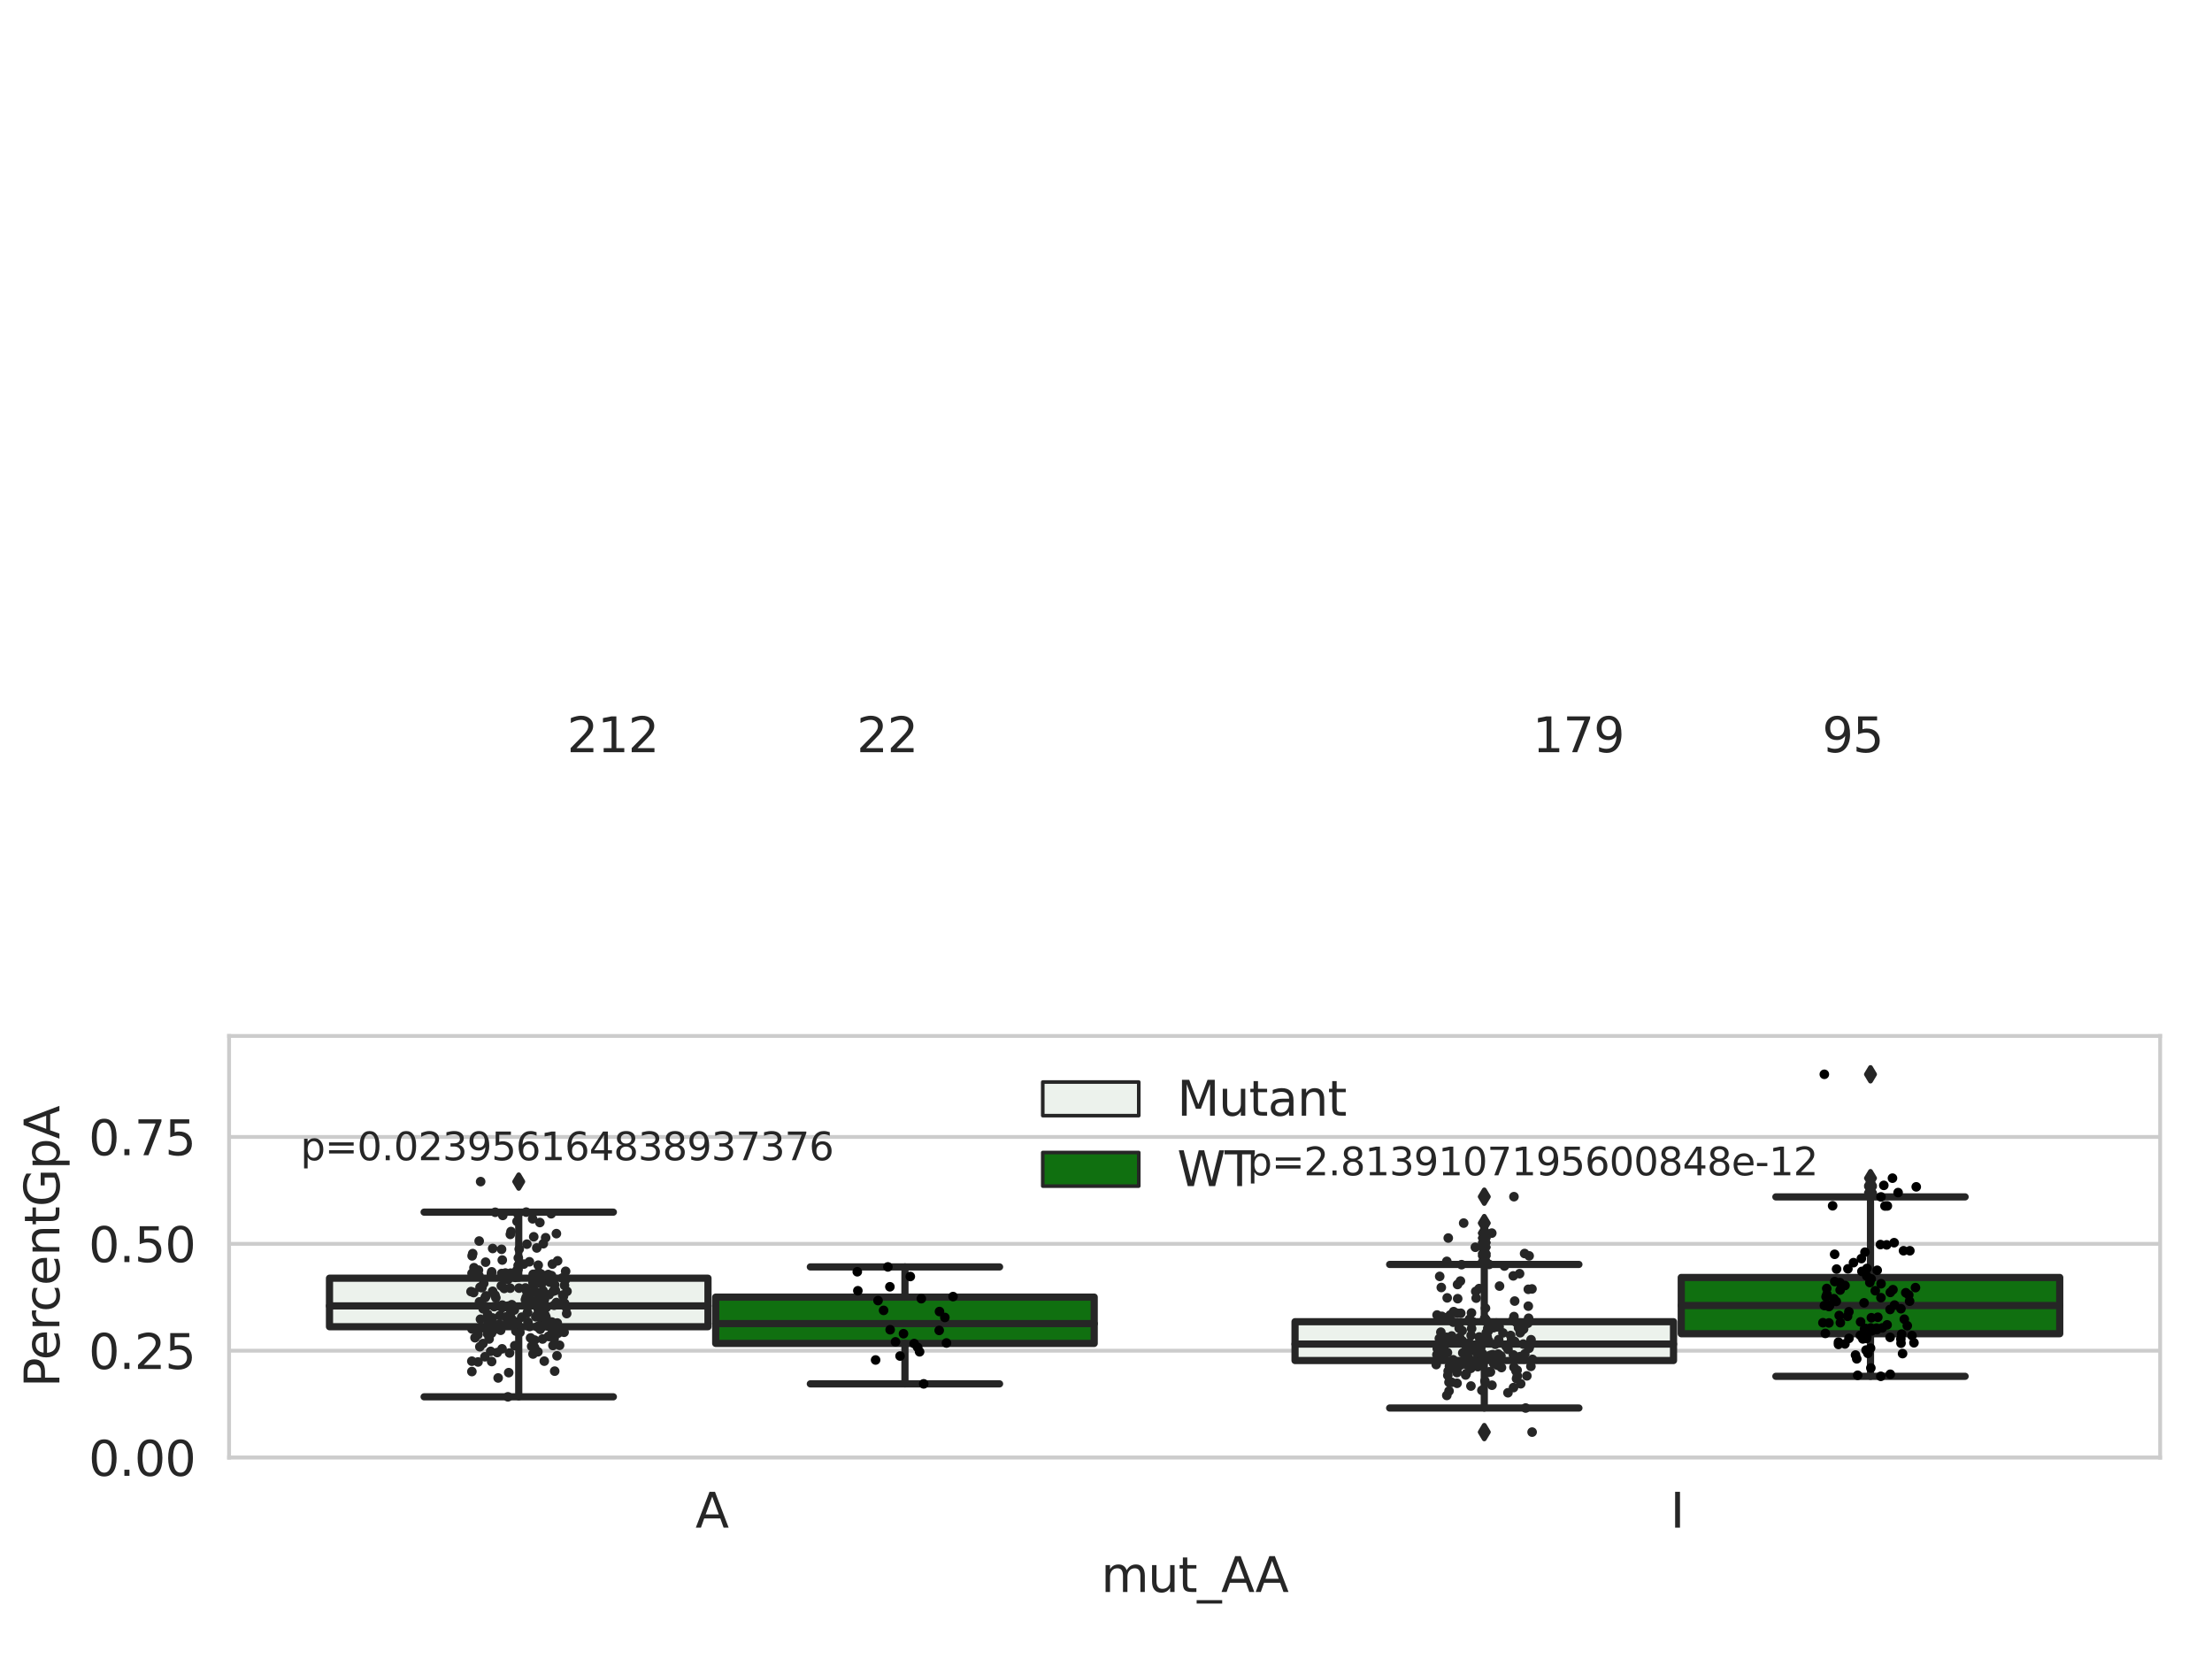 <?xml version="1.0" encoding="utf-8" standalone="no"?>
<!DOCTYPE svg PUBLIC "-//W3C//DTD SVG 1.1//EN"
  "http://www.w3.org/Graphics/SVG/1.1/DTD/svg11.dtd">
<svg xmlns:xlink="http://www.w3.org/1999/xlink" width="460.8pt" height="345.6pt" viewBox="0 0 460.8 345.6" xmlns="http://www.w3.org/2000/svg" version="1.1">
 <defs>
  <style type="text/css">*{stroke-linejoin: round; stroke-linecap: butt}</style>
 </defs>
 <g id="figure_1">
  <g id="patch_1">
   <path d="M 0 345.6 
L 460.8 345.6 
L 460.8 0 
L 0 0 
z
" style="fill: #ffffff"/>
  </g>
  <g id="axes_1">
   <g id="patch_2">
    <path d="M 47.72 303.64 
L 450 303.64 
L 450 215.812 
L 47.72 215.812 
z
" style="fill: #ffffff"/>
   </g>
   <g id="matplotlib.axis_1">
    <g id="xtick_1">
     <g id="text_1">
      <!-- A -->
      <g style="fill: #262626" transform="translate(144.87 318.238) scale(0.1 -0.1)">
       <defs>
        <path id="DejaVuSans-41" d="M 2188 4044 
L 1331 1722 
L 3047 1722 
L 2188 4044 
z
M 1831 4666 
L 2547 4666 
L 4325 0 
L 3669 0 
L 3244 1197 
L 1141 1197 
L 716 0 
L 50 0 
L 1831 4666 
z
" transform="scale(0.016)"/>
       </defs>
       <use xlink:href="#DejaVuSans-41"/>
      </g>
     </g>
    </g>
    <g id="xtick_2">
     <g id="text_2">
      <!-- I -->
      <g style="fill: #262626" transform="translate(347.955 318.238) scale(0.1 -0.1)">
       <defs>
        <path id="DejaVuSans-49" d="M 628 4666 
L 1259 4666 
L 1259 0 
L 628 0 
L 628 4666 
z
" transform="scale(0.016)"/>
       </defs>
       <use xlink:href="#DejaVuSans-49"/>
      </g>
     </g>
    </g>
    <g id="text_3">
     <!-- mut_AA -->
     <g style="fill: #262626" transform="translate(229.383 331.638) scale(0.1 -0.1)">
      <defs>
       <path id="DejaVuSans-6d" d="M 3328 2828 
Q 3544 3216 3844 3400 
Q 4144 3584 4550 3584 
Q 5097 3584 5394 3201 
Q 5691 2819 5691 2113 
L 5691 0 
L 5113 0 
L 5113 2094 
Q 5113 2597 4934 2840 
Q 4756 3084 4391 3084 
Q 3944 3084 3684 2787 
Q 3425 2491 3425 1978 
L 3425 0 
L 2847 0 
L 2847 2094 
Q 2847 2600 2669 2842 
Q 2491 3084 2119 3084 
Q 1678 3084 1418 2786 
Q 1159 2488 1159 1978 
L 1159 0 
L 581 0 
L 581 3500 
L 1159 3500 
L 1159 2956 
Q 1356 3278 1631 3431 
Q 1906 3584 2284 3584 
Q 2666 3584 2933 3390 
Q 3200 3197 3328 2828 
z
" transform="scale(0.016)"/>
       <path id="DejaVuSans-75" d="M 544 1381 
L 544 3500 
L 1119 3500 
L 1119 1403 
Q 1119 906 1312 657 
Q 1506 409 1894 409 
Q 2359 409 2629 706 
Q 2900 1003 2900 1516 
L 2900 3500 
L 3475 3500 
L 3475 0 
L 2900 0 
L 2900 538 
Q 2691 219 2414 64 
Q 2138 -91 1772 -91 
Q 1169 -91 856 284 
Q 544 659 544 1381 
z
M 1991 3584 
L 1991 3584 
z
" transform="scale(0.016)"/>
       <path id="DejaVuSans-74" d="M 1172 4494 
L 1172 3500 
L 2356 3500 
L 2356 3053 
L 1172 3053 
L 1172 1153 
Q 1172 725 1289 603 
Q 1406 481 1766 481 
L 2356 481 
L 2356 0 
L 1766 0 
Q 1100 0 847 248 
Q 594 497 594 1153 
L 594 3053 
L 172 3053 
L 172 3500 
L 594 3500 
L 594 4494 
L 1172 4494 
z
" transform="scale(0.016)"/>
       <path id="DejaVuSans-5f" d="M 3263 -1063 
L 3263 -1509 
L -63 -1509 
L -63 -1063 
L 3263 -1063 
z
" transform="scale(0.016)"/>
      </defs>
      <use xlink:href="#DejaVuSans-6d"/>
      <use xlink:href="#DejaVuSans-75" x="97.412"/>
      <use xlink:href="#DejaVuSans-74" x="160.791"/>
      <use xlink:href="#DejaVuSans-5f" x="200"/>
      <use xlink:href="#DejaVuSans-41" x="250"/>
      <use xlink:href="#DejaVuSans-41" x="321.158"/>
     </g>
    </g>
   </g>
   <g id="matplotlib.axis_2">
    <g id="ytick_1">
     <g id="line2d_1">
      <path d="M 47.72 303.64 
L 450 303.64 
" clip-path="url(#pc77033abaa)" style="fill: none; stroke: #cccccc; stroke-width: 0.8; stroke-linecap: round"/>
     </g>
     <g id="text_4">
      <!-- 0.00 -->
      <g style="fill: #262626" transform="translate(18.454 307.439) scale(0.1 -0.1)">
       <defs>
        <path id="DejaVuSans-30" d="M 2034 4250 
Q 1547 4250 1301 3770 
Q 1056 3291 1056 2328 
Q 1056 1369 1301 889 
Q 1547 409 2034 409 
Q 2525 409 2770 889 
Q 3016 1369 3016 2328 
Q 3016 3291 2770 3770 
Q 2525 4250 2034 4250 
z
M 2034 4750 
Q 2819 4750 3233 4129 
Q 3647 3509 3647 2328 
Q 3647 1150 3233 529 
Q 2819 -91 2034 -91 
Q 1250 -91 836 529 
Q 422 1150 422 2328 
Q 422 3509 836 4129 
Q 1250 4750 2034 4750 
z
" transform="scale(0.016)"/>
        <path id="DejaVuSans-2e" d="M 684 794 
L 1344 794 
L 1344 0 
L 684 0 
L 684 794 
z
" transform="scale(0.016)"/>
       </defs>
       <use xlink:href="#DejaVuSans-30"/>
       <use xlink:href="#DejaVuSans-2e" x="63.623"/>
       <use xlink:href="#DejaVuSans-30" x="95.41"/>
       <use xlink:href="#DejaVuSans-30" x="159.033"/>
      </g>
     </g>
    </g>
    <g id="ytick_2">
     <g id="line2d_2">
      <path d="M 47.72 281.376 
L 450 281.376 
" clip-path="url(#pc77033abaa)" style="fill: none; stroke: #cccccc; stroke-width: 0.8; stroke-linecap: round"/>
     </g>
     <g id="text_5">
      <!-- 0.25 -->
      <g style="fill: #262626" transform="translate(18.454 285.176) scale(0.1 -0.1)">
       <defs>
        <path id="DejaVuSans-32" d="M 1228 531 
L 3431 531 
L 3431 0 
L 469 0 
L 469 531 
Q 828 903 1448 1529 
Q 2069 2156 2228 2338 
Q 2531 2678 2651 2914 
Q 2772 3150 2772 3378 
Q 2772 3750 2511 3984 
Q 2250 4219 1831 4219 
Q 1534 4219 1204 4116 
Q 875 4013 500 3803 
L 500 4441 
Q 881 4594 1212 4672 
Q 1544 4750 1819 4750 
Q 2544 4750 2975 4387 
Q 3406 4025 3406 3419 
Q 3406 3131 3298 2873 
Q 3191 2616 2906 2266 
Q 2828 2175 2409 1742 
Q 1991 1309 1228 531 
z
" transform="scale(0.016)"/>
        <path id="DejaVuSans-35" d="M 691 4666 
L 3169 4666 
L 3169 4134 
L 1269 4134 
L 1269 2991 
Q 1406 3038 1543 3061 
Q 1681 3084 1819 3084 
Q 2600 3084 3056 2656 
Q 3513 2228 3513 1497 
Q 3513 744 3044 326 
Q 2575 -91 1722 -91 
Q 1428 -91 1123 -41 
Q 819 9 494 109 
L 494 744 
Q 775 591 1075 516 
Q 1375 441 1709 441 
Q 2250 441 2565 725 
Q 2881 1009 2881 1497 
Q 2881 1984 2565 2268 
Q 2250 2553 1709 2553 
Q 1456 2553 1204 2497 
Q 953 2441 691 2322 
L 691 4666 
z
" transform="scale(0.016)"/>
       </defs>
       <use xlink:href="#DejaVuSans-30"/>
       <use xlink:href="#DejaVuSans-2e" x="63.623"/>
       <use xlink:href="#DejaVuSans-32" x="95.41"/>
       <use xlink:href="#DejaVuSans-35" x="159.033"/>
      </g>
     </g>
    </g>
    <g id="ytick_3">
     <g id="line2d_3">
      <path d="M 47.72 259.113 
L 450 259.113 
" clip-path="url(#pc77033abaa)" style="fill: none; stroke: #cccccc; stroke-width: 0.8; stroke-linecap: round"/>
     </g>
     <g id="text_6">
      <!-- 0.50 -->
      <g style="fill: #262626" transform="translate(18.454 262.912) scale(0.1 -0.1)">
       <use xlink:href="#DejaVuSans-30"/>
       <use xlink:href="#DejaVuSans-2e" x="63.623"/>
       <use xlink:href="#DejaVuSans-35" x="95.41"/>
       <use xlink:href="#DejaVuSans-30" x="159.033"/>
      </g>
     </g>
    </g>
    <g id="ytick_4">
     <g id="line2d_4">
      <path d="M 47.72 236.849 
L 450 236.849 
" clip-path="url(#pc77033abaa)" style="fill: none; stroke: #cccccc; stroke-width: 0.8; stroke-linecap: round"/>
     </g>
     <g id="text_7">
      <!-- 0.75 -->
      <g style="fill: #262626" transform="translate(18.454 240.648) scale(0.1 -0.1)">
       <defs>
        <path id="DejaVuSans-37" d="M 525 4666 
L 3525 4666 
L 3525 4397 
L 1831 0 
L 1172 0 
L 2766 4134 
L 525 4134 
L 525 4666 
z
" transform="scale(0.016)"/>
       </defs>
       <use xlink:href="#DejaVuSans-30"/>
       <use xlink:href="#DejaVuSans-2e" x="63.623"/>
       <use xlink:href="#DejaVuSans-37" x="95.41"/>
       <use xlink:href="#DejaVuSans-35" x="159.033"/>
      </g>
     </g>
    </g>
    <g id="text_8">
     <!-- PercentGpA -->
     <g style="fill: #262626" transform="translate(12.375 289.002) rotate(-90) scale(0.1 -0.1)">
      <defs>
       <path id="DejaVuSans-50" d="M 1259 4147 
L 1259 2394 
L 2053 2394 
Q 2494 2394 2734 2622 
Q 2975 2850 2975 3272 
Q 2975 3691 2734 3919 
Q 2494 4147 2053 4147 
L 1259 4147 
z
M 628 4666 
L 2053 4666 
Q 2838 4666 3239 4311 
Q 3641 3956 3641 3272 
Q 3641 2581 3239 2228 
Q 2838 1875 2053 1875 
L 1259 1875 
L 1259 0 
L 628 0 
L 628 4666 
z
" transform="scale(0.016)"/>
       <path id="DejaVuSans-65" d="M 3597 1894 
L 3597 1613 
L 953 1613 
Q 991 1019 1311 708 
Q 1631 397 2203 397 
Q 2534 397 2845 478 
Q 3156 559 3463 722 
L 3463 178 
Q 3153 47 2828 -22 
Q 2503 -91 2169 -91 
Q 1331 -91 842 396 
Q 353 884 353 1716 
Q 353 2575 817 3079 
Q 1281 3584 2069 3584 
Q 2775 3584 3186 3129 
Q 3597 2675 3597 1894 
z
M 3022 2063 
Q 3016 2534 2758 2815 
Q 2500 3097 2075 3097 
Q 1594 3097 1305 2825 
Q 1016 2553 972 2059 
L 3022 2063 
z
" transform="scale(0.016)"/>
       <path id="DejaVuSans-72" d="M 2631 2963 
Q 2534 3019 2420 3045 
Q 2306 3072 2169 3072 
Q 1681 3072 1420 2755 
Q 1159 2438 1159 1844 
L 1159 0 
L 581 0 
L 581 3500 
L 1159 3500 
L 1159 2956 
Q 1341 3275 1631 3429 
Q 1922 3584 2338 3584 
Q 2397 3584 2469 3576 
Q 2541 3569 2628 3553 
L 2631 2963 
z
" transform="scale(0.016)"/>
       <path id="DejaVuSans-63" d="M 3122 3366 
L 3122 2828 
Q 2878 2963 2633 3030 
Q 2388 3097 2138 3097 
Q 1578 3097 1268 2742 
Q 959 2388 959 1747 
Q 959 1106 1268 751 
Q 1578 397 2138 397 
Q 2388 397 2633 464 
Q 2878 531 3122 666 
L 3122 134 
Q 2881 22 2623 -34 
Q 2366 -91 2075 -91 
Q 1284 -91 818 406 
Q 353 903 353 1747 
Q 353 2603 823 3093 
Q 1294 3584 2113 3584 
Q 2378 3584 2631 3529 
Q 2884 3475 3122 3366 
z
" transform="scale(0.016)"/>
       <path id="DejaVuSans-6e" d="M 3513 2113 
L 3513 0 
L 2938 0 
L 2938 2094 
Q 2938 2591 2744 2837 
Q 2550 3084 2163 3084 
Q 1697 3084 1428 2787 
Q 1159 2491 1159 1978 
L 1159 0 
L 581 0 
L 581 3500 
L 1159 3500 
L 1159 2956 
Q 1366 3272 1645 3428 
Q 1925 3584 2291 3584 
Q 2894 3584 3203 3211 
Q 3513 2838 3513 2113 
z
" transform="scale(0.016)"/>
       <path id="DejaVuSans-47" d="M 3809 666 
L 3809 1919 
L 2778 1919 
L 2778 2438 
L 4434 2438 
L 4434 434 
Q 4069 175 3628 42 
Q 3188 -91 2688 -91 
Q 1594 -91 976 548 
Q 359 1188 359 2328 
Q 359 3472 976 4111 
Q 1594 4750 2688 4750 
Q 3144 4750 3555 4637 
Q 3966 4525 4313 4306 
L 4313 3634 
Q 3963 3931 3569 4081 
Q 3175 4231 2741 4231 
Q 1884 4231 1454 3753 
Q 1025 3275 1025 2328 
Q 1025 1384 1454 906 
Q 1884 428 2741 428 
Q 3075 428 3337 486 
Q 3600 544 3809 666 
z
" transform="scale(0.016)"/>
       <path id="DejaVuSans-70" d="M 1159 525 
L 1159 -1331 
L 581 -1331 
L 581 3500 
L 1159 3500 
L 1159 2969 
Q 1341 3281 1617 3432 
Q 1894 3584 2278 3584 
Q 2916 3584 3314 3078 
Q 3713 2572 3713 1747 
Q 3713 922 3314 415 
Q 2916 -91 2278 -91 
Q 1894 -91 1617 61 
Q 1341 213 1159 525 
z
M 3116 1747 
Q 3116 2381 2855 2742 
Q 2594 3103 2138 3103 
Q 1681 3103 1420 2742 
Q 1159 2381 1159 1747 
Q 1159 1113 1420 752 
Q 1681 391 2138 391 
Q 2594 391 2855 752 
Q 3116 1113 3116 1747 
z
" transform="scale(0.016)"/>
      </defs>
      <use xlink:href="#DejaVuSans-50"/>
      <use xlink:href="#DejaVuSans-65" x="56.678"/>
      <use xlink:href="#DejaVuSans-72" x="118.201"/>
      <use xlink:href="#DejaVuSans-63" x="157.064"/>
      <use xlink:href="#DejaVuSans-65" x="212.045"/>
      <use xlink:href="#DejaVuSans-6e" x="273.568"/>
      <use xlink:href="#DejaVuSans-74" x="336.947"/>
      <use xlink:href="#DejaVuSans-47" x="376.156"/>
      <use xlink:href="#DejaVuSans-70" x="453.646"/>
      <use xlink:href="#DejaVuSans-41" x="517.123"/>
     </g>
    </g>
   </g>
   <g id="patch_3">
    <path d="M 68.639 276.376 
L 147.485 276.376 
L 147.485 266.274 
L 68.639 266.274 
L 68.639 276.376 
z
" clip-path="url(#pc77033abaa)" style="fill: #ecf2ec; stroke: #262626; stroke-width: 1.5; stroke-linejoin: miter"/>
   </g>
   <g id="patch_4">
    <path d="M 149.095 279.858 
L 227.941 279.858 
L 227.941 270.212 
L 149.095 270.212 
L 149.095 279.858 
z
" clip-path="url(#pc77033abaa)" style="fill: #107010; stroke: #262626; stroke-width: 1.5; stroke-linejoin: miter"/>
   </g>
   <g id="patch_5">
    <path d="M 269.779 283.422 
L 348.625 283.422 
L 348.625 275.334 
L 269.779 275.334 
L 269.779 283.422 
z
" clip-path="url(#pc77033abaa)" style="fill: #ecf2ec; stroke: #262626; stroke-width: 1.5; stroke-linejoin: miter"/>
   </g>
   <g id="patch_6">
    <path d="M 350.235 277.84 
L 429.081 277.84 
L 429.081 266.116 
L 350.235 266.116 
L 350.235 277.84 
z
" clip-path="url(#pc77033abaa)" style="fill: #107010; stroke: #262626; stroke-width: 1.5; stroke-linejoin: miter"/>
   </g>
   <g id="patch_7">
    <path d="M 148.29 303.64 
L 148.29 303.64 
L 148.29 303.64 
L 148.29 303.64 
z
" clip-path="url(#pc77033abaa)" style="fill: #ecf2ec; stroke: #262626; stroke-width: 0.75; stroke-linejoin: miter"/>
   </g>
   <g id="patch_8">
    <path d="M 148.29 303.64 
L 148.29 303.64 
L 148.29 303.64 
L 148.29 303.64 
z
" clip-path="url(#pc77033abaa)" style="fill: #107010; stroke: #262626; stroke-width: 0.75; stroke-linejoin: miter"/>
   </g>
   <g id="PathCollection_1"/>
   <g id="PathCollection_2"/>
   <g id="line2d_5">
    <path d="M 108.062 276.376 
L 108.062 290.982 
" clip-path="url(#pc77033abaa)" style="fill: none; stroke: #262626; stroke-width: 1.5; stroke-linecap: round"/>
   </g>
   <g id="line2d_6">
    <path d="M 108.062 266.274 
L 108.062 252.51 
" clip-path="url(#pc77033abaa)" style="fill: none; stroke: #262626; stroke-width: 1.5; stroke-linecap: round"/>
   </g>
   <g id="line2d_7">
    <path d="M 88.35 290.982 
L 127.774 290.982 
" clip-path="url(#pc77033abaa)" style="fill: none; stroke: #262626; stroke-width: 1.5; stroke-linecap: round"/>
   </g>
   <g id="line2d_8">
    <path d="M 88.35 252.51 
L 127.774 252.51 
" clip-path="url(#pc77033abaa)" style="fill: none; stroke: #262626; stroke-width: 1.5; stroke-linecap: round"/>
   </g>
   <g id="line2d_9">
    <defs>
     <path id="m55446fedea" d="M -0 1.414 
L 0.849 0 
L 0 -1.414 
L -0.849 -0 
z
" style="stroke: #262626; stroke-linejoin: miter"/>
    </defs>
    <g clip-path="url(#pc77033abaa)">
     <use xlink:href="#m55446fedea" x="108.062" y="246.15" style="fill: #262626; stroke: #262626; stroke-linejoin: miter"/>
    </g>
   </g>
   <g id="line2d_10">
    <path d="M 188.518 279.858 
L 188.518 288.282 
" clip-path="url(#pc77033abaa)" style="fill: none; stroke: #262626; stroke-width: 1.5; stroke-linecap: round"/>
   </g>
   <g id="line2d_11">
    <path d="M 188.518 270.212 
L 188.518 263.922 
" clip-path="url(#pc77033abaa)" style="fill: none; stroke: #262626; stroke-width: 1.5; stroke-linecap: round"/>
   </g>
   <g id="line2d_12">
    <path d="M 168.806 288.282 
L 208.23 288.282 
" clip-path="url(#pc77033abaa)" style="fill: none; stroke: #262626; stroke-width: 1.5; stroke-linecap: round"/>
   </g>
   <g id="line2d_13">
    <path d="M 168.806 263.922 
L 208.23 263.922 
" clip-path="url(#pc77033abaa)" style="fill: none; stroke: #262626; stroke-width: 1.5; stroke-linecap: round"/>
   </g>
   <g id="line2d_14"/>
   <g id="line2d_15">
    <path d="M 309.202 283.422 
L 309.202 293.317 
" clip-path="url(#pc77033abaa)" style="fill: none; stroke: #262626; stroke-width: 1.5; stroke-linecap: round"/>
   </g>
   <g id="line2d_16">
    <path d="M 309.202 275.334 
L 309.202 263.406 
" clip-path="url(#pc77033abaa)" style="fill: none; stroke: #262626; stroke-width: 1.5; stroke-linecap: round"/>
   </g>
   <g id="line2d_17">
    <path d="M 289.49 293.317 
L 328.914 293.317 
" clip-path="url(#pc77033abaa)" style="fill: none; stroke: #262626; stroke-width: 1.5; stroke-linecap: round"/>
   </g>
   <g id="line2d_18">
    <path d="M 289.49 263.406 
L 328.914 263.406 
" clip-path="url(#pc77033abaa)" style="fill: none; stroke: #262626; stroke-width: 1.5; stroke-linecap: round"/>
   </g>
   <g id="line2d_19">
    <g clip-path="url(#pc77033abaa)">
     <use xlink:href="#m55446fedea" x="309.202" y="298.332" style="fill: #262626; stroke: #262626; stroke-linejoin: miter"/>
     <use xlink:href="#m55446fedea" x="309.202" y="261.622" style="fill: #262626; stroke: #262626; stroke-linejoin: miter"/>
     <use xlink:href="#m55446fedea" x="309.202" y="257.906" style="fill: #262626; stroke: #262626; stroke-linejoin: miter"/>
     <use xlink:href="#m55446fedea" x="309.202" y="254.791" style="fill: #262626; stroke: #262626; stroke-linejoin: miter"/>
     <use xlink:href="#m55446fedea" x="309.202" y="262.764" style="fill: #262626; stroke: #262626; stroke-linejoin: miter"/>
     <use xlink:href="#m55446fedea" x="309.202" y="256.881" style="fill: #262626; stroke: #262626; stroke-linejoin: miter"/>
     <use xlink:href="#m55446fedea" x="309.202" y="258.857" style="fill: #262626; stroke: #262626; stroke-linejoin: miter"/>
     <use xlink:href="#m55446fedea" x="309.202" y="261.132" style="fill: #262626; stroke: #262626; stroke-linejoin: miter"/>
     <use xlink:href="#m55446fedea" x="309.202" y="259.826" style="fill: #262626; stroke: #262626; stroke-linejoin: miter"/>
     <use xlink:href="#m55446fedea" x="309.202" y="249.291" style="fill: #262626; stroke: #262626; stroke-linejoin: miter"/>
    </g>
   </g>
   <g id="line2d_20">
    <path d="M 389.658 277.84 
L 389.658 286.712 
" clip-path="url(#pc77033abaa)" style="fill: none; stroke: #262626; stroke-width: 1.5; stroke-linecap: round"/>
   </g>
   <g id="line2d_21">
    <path d="M 389.658 266.116 
L 389.658 249.334 
" clip-path="url(#pc77033abaa)" style="fill: none; stroke: #262626; stroke-width: 1.5; stroke-linecap: round"/>
   </g>
   <g id="line2d_22">
    <path d="M 369.946 286.712 
L 409.37 286.712 
" clip-path="url(#pc77033abaa)" style="fill: none; stroke: #262626; stroke-width: 1.5; stroke-linecap: round"/>
   </g>
   <g id="line2d_23">
    <path d="M 369.946 249.334 
L 409.37 249.334 
" clip-path="url(#pc77033abaa)" style="fill: none; stroke: #262626; stroke-width: 1.5; stroke-linecap: round"/>
   </g>
   <g id="line2d_24">
    <g clip-path="url(#pc77033abaa)">
     <use xlink:href="#m55446fedea" x="389.658" y="245.432" style="fill: #262626; stroke: #262626; stroke-linejoin: miter"/>
     <use xlink:href="#m55446fedea" x="389.658" y="247.242" style="fill: #262626; stroke: #262626; stroke-linejoin: miter"/>
     <use xlink:href="#m55446fedea" x="389.658" y="248.437" style="fill: #262626; stroke: #262626; stroke-linejoin: miter"/>
     <use xlink:href="#m55446fedea" x="389.658" y="246.935" style="fill: #262626; stroke: #262626; stroke-linejoin: miter"/>
     <use xlink:href="#m55446fedea" x="389.658" y="223.796" style="fill: #262626; stroke: #262626; stroke-linejoin: miter"/>
    </g>
   </g>
   <g id="line2d_25">
    <path d="M 68.639 272.048 
L 147.485 272.048 
" clip-path="url(#pc77033abaa)" style="fill: none; stroke: #262626; stroke-width: 1.5; stroke-linecap: round"/>
   </g>
   <g id="line2d_26">
    <path d="M 149.095 275.729 
L 227.941 275.729 
" clip-path="url(#pc77033abaa)" style="fill: none; stroke: #262626; stroke-width: 1.5; stroke-linecap: round"/>
   </g>
   <g id="line2d_27">
    <path d="M 269.779 279.994 
L 348.625 279.994 
" clip-path="url(#pc77033abaa)" style="fill: none; stroke: #262626; stroke-width: 1.5; stroke-linecap: round"/>
   </g>
   <g id="line2d_28">
    <path d="M 350.235 271.964 
L 429.081 271.964 
" clip-path="url(#pc77033abaa)" style="fill: none; stroke: #262626; stroke-width: 1.5; stroke-linecap: round"/>
   </g>
   <g id="patch_9">
    <path d="M 47.72 303.64 
L 47.72 215.812 
" style="fill: none; stroke: #cccccc; stroke-width: 0.8; stroke-linejoin: miter; stroke-linecap: square"/>
   </g>
   <g id="patch_10">
    <path d="M 450 303.64 
L 450 215.812 
" style="fill: none; stroke: #cccccc; stroke-width: 0.8; stroke-linejoin: miter; stroke-linecap: square"/>
   </g>
   <g id="patch_11">
    <path d="M 47.72 303.64 
L 450 303.64 
" style="fill: none; stroke: #cccccc; stroke-width: 0.8; stroke-linejoin: miter; stroke-linecap: square"/>
   </g>
   <g id="patch_12">
    <path d="M 47.72 215.812 
L 450 215.812 
" style="fill: none; stroke: #cccccc; stroke-width: 0.8; stroke-linejoin: miter; stroke-linecap: square"/>
   </g>
   <g id="PathCollection_3">
    <defs>
     <path id="C0_0_c44cfbbe74" d="M 0 1 
C 0.265 1 0.52 0.895 0.707 0.707 
C 0.895 0.52 1 0.265 1 -0 
C 1 -0.265 0.895 -0.52 0.707 -0.707 
C 0.52 -0.895 0.265 -1 0 -1 
C -0.265 -1 -0.52 -0.895 -0.707 -0.707 
C -0.895 -0.52 -1 -0.265 -1 0 
C -1 0.265 -0.895 0.52 -0.707 0.707 
C -0.52 0.895 -0.265 1 0 1 
z
"/>
    </defs>
    <g clip-path="url(#pc77033abaa)">
     <use xlink:href="#C0_0_c44cfbbe74" x="102.956" y="272.195" style="fill: #262626"/>
    </g>
    <g clip-path="url(#pc77033abaa)">
     <use xlink:href="#C0_0_c44cfbbe74" x="105.926" y="272.079" style="fill: #262626"/>
    </g>
    <g clip-path="url(#pc77033abaa)">
     <use xlink:href="#C0_0_c44cfbbe74" x="113.174" y="259.091" style="fill: #262626"/>
    </g>
    <g clip-path="url(#pc77033abaa)">
     <use xlink:href="#C0_0_c44cfbbe74" x="115.731" y="277.176" style="fill: #262626"/>
    </g>
    <g clip-path="url(#pc77033abaa)">
     <use xlink:href="#C0_0_c44cfbbe74" x="109.986" y="275.424" style="fill: #262626"/>
    </g>
    <g clip-path="url(#pc77033abaa)">
     <use xlink:href="#C0_0_c44cfbbe74" x="98.672" y="269.266" style="fill: #262626"/>
    </g>
    <g clip-path="url(#pc77033abaa)">
     <use xlink:href="#C0_0_c44cfbbe74" x="99.671" y="264.595" style="fill: #262626"/>
    </g>
    <g clip-path="url(#pc77033abaa)">
     <use xlink:href="#C0_0_c44cfbbe74" x="104.399" y="276.228" style="fill: #262626"/>
    </g>
    <g clip-path="url(#pc77033abaa)">
     <use xlink:href="#C0_0_c44cfbbe74" x="106.288" y="268.351" style="fill: #262626"/>
    </g>
    <g clip-path="url(#pc77033abaa)">
     <use xlink:href="#C0_0_c44cfbbe74" x="102.392" y="277.733" style="fill: #262626"/>
    </g>
    <g clip-path="url(#pc77033abaa)">
     <use xlink:href="#C0_0_c44cfbbe74" x="108.119" y="268.342" style="fill: #262626"/>
    </g>
    <g clip-path="url(#pc77033abaa)">
     <use xlink:href="#C0_0_c44cfbbe74" x="106.337" y="273.557" style="fill: #262626"/>
    </g>
    <g clip-path="url(#pc77033abaa)">
     <use xlink:href="#C0_0_c44cfbbe74" x="111.091" y="267.782" style="fill: #262626"/>
    </g>
    <g clip-path="url(#pc77033abaa)">
     <use xlink:href="#C0_0_c44cfbbe74" x="102.432" y="264.947" style="fill: #262626"/>
    </g>
    <g clip-path="url(#pc77033abaa)">
     <use xlink:href="#C0_0_c44cfbbe74" x="117.609" y="271.483" style="fill: #262626"/>
    </g>
    <g clip-path="url(#pc77033abaa)">
     <use xlink:href="#C0_0_c44cfbbe74" x="114.07" y="276.212" style="fill: #262626"/>
    </g>
    <g clip-path="url(#pc77033abaa)">
     <use xlink:href="#C0_0_c44cfbbe74" x="113.557" y="275.345" style="fill: #262626"/>
    </g>
    <g clip-path="url(#pc77033abaa)">
     <use xlink:href="#C0_0_c44cfbbe74" x="105.375" y="266.29" style="fill: #262626"/>
    </g>
    <g clip-path="url(#pc77033abaa)">
     <use xlink:href="#C0_0_c44cfbbe74" x="104.029" y="275.835" style="fill: #262626"/>
    </g>
    <g clip-path="url(#pc77033abaa)">
     <use xlink:href="#C0_0_c44cfbbe74" x="100.126" y="246.15" style="fill: #262626"/>
    </g>
    <g clip-path="url(#pc77033abaa)">
     <use xlink:href="#C0_0_c44cfbbe74" x="102.819" y="277.096" style="fill: #262626"/>
    </g>
    <g clip-path="url(#pc77033abaa)">
     <use xlink:href="#C0_0_c44cfbbe74" x="112.962" y="274.902" style="fill: #262626"/>
    </g>
    <g clip-path="url(#pc77033abaa)">
     <use xlink:href="#C0_0_c44cfbbe74" x="112.402" y="276.112" style="fill: #262626"/>
    </g>
    <g clip-path="url(#pc77033abaa)">
     <use xlink:href="#C0_0_c44cfbbe74" x="113.841" y="275.781" style="fill: #262626"/>
    </g>
    <g clip-path="url(#pc77033abaa)">
     <use xlink:href="#C0_0_c44cfbbe74" x="111.392" y="268.894" style="fill: #262626"/>
    </g>
    <g clip-path="url(#pc77033abaa)">
     <use xlink:href="#C0_0_c44cfbbe74" x="99.585" y="283.722" style="fill: #262626"/>
    </g>
    <g clip-path="url(#pc77033abaa)">
     <use xlink:href="#C0_0_c44cfbbe74" x="113.409" y="270.735" style="fill: #262626"/>
    </g>
    <g clip-path="url(#pc77033abaa)">
     <use xlink:href="#C0_0_c44cfbbe74" x="111.821" y="259.972" style="fill: #262626"/>
    </g>
    <g clip-path="url(#pc77033abaa)">
     <use xlink:href="#C0_0_c44cfbbe74" x="104.434" y="267.864" style="fill: #262626"/>
    </g>
    <g clip-path="url(#pc77033abaa)">
     <use xlink:href="#C0_0_c44cfbbe74" x="109.615" y="270.243" style="fill: #262626"/>
    </g>
    <g clip-path="url(#pc77033abaa)">
     <use xlink:href="#C0_0_c44cfbbe74" x="115.917" y="271.336" style="fill: #262626"/>
    </g>
    <g clip-path="url(#pc77033abaa)">
     <use xlink:href="#C0_0_c44cfbbe74" x="101.588" y="273.783" style="fill: #262626"/>
    </g>
    <g clip-path="url(#pc77033abaa)">
     <use xlink:href="#C0_0_c44cfbbe74" x="107.236" y="280.325" style="fill: #262626"/>
    </g>
    <g clip-path="url(#pc77033abaa)">
     <use xlink:href="#C0_0_c44cfbbe74" x="101.097" y="272.334" style="fill: #262626"/>
    </g>
    <g clip-path="url(#pc77033abaa)">
     <use xlink:href="#C0_0_c44cfbbe74" x="102.374" y="275.729" style="fill: #262626"/>
    </g>
    <g clip-path="url(#pc77033abaa)">
     <use xlink:href="#C0_0_c44cfbbe74" x="103.12" y="269.796" style="fill: #262626"/>
    </g>
    <g clip-path="url(#pc77033abaa)">
     <use xlink:href="#C0_0_c44cfbbe74" x="110.751" y="280.462" style="fill: #262626"/>
    </g>
    <g clip-path="url(#pc77033abaa)">
     <use xlink:href="#C0_0_c44cfbbe74" x="99.89" y="271.203" style="fill: #262626"/>
    </g>
    <g clip-path="url(#pc77033abaa)">
     <use xlink:href="#C0_0_c44cfbbe74" x="100.652" y="272.645" style="fill: #262626"/>
    </g>
    <g clip-path="url(#pc77033abaa)">
     <use xlink:href="#C0_0_c44cfbbe74" x="117.383" y="270.02" style="fill: #262626"/>
    </g>
    <g clip-path="url(#pc77033abaa)">
     <use xlink:href="#C0_0_c44cfbbe74" x="113.514" y="272.025" style="fill: #262626"/>
    </g>
    <g clip-path="url(#pc77033abaa)">
     <use xlink:href="#C0_0_c44cfbbe74" x="114.245" y="278.396" style="fill: #262626"/>
    </g>
    <g clip-path="url(#pc77033abaa)">
     <use xlink:href="#C0_0_c44cfbbe74" x="114.894" y="265.737" style="fill: #262626"/>
    </g>
    <g clip-path="url(#pc77033abaa)">
     <use xlink:href="#C0_0_c44cfbbe74" x="107.974" y="262.049" style="fill: #262626"/>
    </g>
    <g clip-path="url(#pc77033abaa)">
     <use xlink:href="#C0_0_c44cfbbe74" x="114.221" y="265.501" style="fill: #262626"/>
    </g>
    <g clip-path="url(#pc77033abaa)">
     <use xlink:href="#C0_0_c44cfbbe74" x="112.861" y="276.37" style="fill: #262626"/>
    </g>
    <g clip-path="url(#pc77033abaa)">
     <use xlink:href="#C0_0_c44cfbbe74" x="99.976" y="276.692" style="fill: #262626"/>
    </g>
    <g clip-path="url(#pc77033abaa)">
     <use xlink:href="#C0_0_c44cfbbe74" x="106.62" y="271.795" style="fill: #262626"/>
    </g>
    <g clip-path="url(#pc77033abaa)">
     <use xlink:href="#C0_0_c44cfbbe74" x="106.455" y="256.555" style="fill: #262626"/>
    </g>
    <g clip-path="url(#pc77033abaa)">
     <use xlink:href="#C0_0_c44cfbbe74" x="109.116" y="263.335" style="fill: #262626"/>
    </g>
    <g clip-path="url(#pc77033abaa)">
     <use xlink:href="#C0_0_c44cfbbe74" x="114.748" y="276.079" style="fill: #262626"/>
    </g>
    <g clip-path="url(#pc77033abaa)">
     <use xlink:href="#C0_0_c44cfbbe74" x="113.126" y="268.874" style="fill: #262626"/>
    </g>
    <g clip-path="url(#pc77033abaa)">
     <use xlink:href="#C0_0_c44cfbbe74" x="111.912" y="276.394" style="fill: #262626"/>
    </g>
    <g clip-path="url(#pc77033abaa)">
     <use xlink:href="#C0_0_c44cfbbe74" x="118.049" y="273.643" style="fill: #262626"/>
    </g>
    <g clip-path="url(#pc77033abaa)">
     <use xlink:href="#C0_0_c44cfbbe74" x="103.577" y="281.761" style="fill: #262626"/>
    </g>
    <g clip-path="url(#pc77033abaa)">
     <use xlink:href="#C0_0_c44cfbbe74" x="105.811" y="290.982" style="fill: #262626"/>
    </g>
    <g clip-path="url(#pc77033abaa)">
     <use xlink:href="#C0_0_c44cfbbe74" x="103.297" y="270.346" style="fill: #262626"/>
    </g>
    <g clip-path="url(#pc77033abaa)">
     <use xlink:href="#C0_0_c44cfbbe74" x="98.293" y="283.56" style="fill: #262626"/>
    </g>
    <g clip-path="url(#pc77033abaa)">
     <use xlink:href="#C0_0_c44cfbbe74" x="107.351" y="266.102" style="fill: #262626"/>
    </g>
    <g clip-path="url(#pc77033abaa)">
     <use xlink:href="#C0_0_c44cfbbe74" x="114.512" y="278.384" style="fill: #262626"/>
    </g>
    <g clip-path="url(#pc77033abaa)">
     <use xlink:href="#C0_0_c44cfbbe74" x="98.477" y="261.147" style="fill: #262626"/>
    </g>
    <g clip-path="url(#pc77033abaa)">
     <use xlink:href="#C0_0_c44cfbbe74" x="109.884" y="273.455" style="fill: #262626"/>
    </g>
    <g clip-path="url(#pc77033abaa)">
     <use xlink:href="#C0_0_c44cfbbe74" x="110.416" y="271.123" style="fill: #262626"/>
    </g>
    <g clip-path="url(#pc77033abaa)">
     <use xlink:href="#C0_0_c44cfbbe74" x="107.894" y="252.912" style="fill: #262626"/>
    </g>
    <g clip-path="url(#pc77033abaa)">
     <use xlink:href="#C0_0_c44cfbbe74" x="112.121" y="263.558" style="fill: #262626"/>
    </g>
    <g clip-path="url(#pc77033abaa)">
     <use xlink:href="#C0_0_c44cfbbe74" x="101.258" y="269.957" style="fill: #262626"/>
    </g>
    <g clip-path="url(#pc77033abaa)">
     <use xlink:href="#C0_0_c44cfbbe74" x="113.686" y="274.655" style="fill: #262626"/>
    </g>
    <g clip-path="url(#pc77033abaa)">
     <use xlink:href="#C0_0_c44cfbbe74" x="98.351" y="261.621" style="fill: #262626"/>
    </g>
    <g clip-path="url(#pc77033abaa)">
     <use xlink:href="#C0_0_c44cfbbe74" x="101.892" y="278.938" style="fill: #262626"/>
    </g>
    <g clip-path="url(#pc77033abaa)">
     <use xlink:href="#C0_0_c44cfbbe74" x="105.795" y="266.577" style="fill: #262626"/>
    </g>
    <g clip-path="url(#pc77033abaa)">
     <use xlink:href="#C0_0_c44cfbbe74" x="112.676" y="269.492" style="fill: #262626"/>
    </g>
    <g clip-path="url(#pc77033abaa)">
     <use xlink:href="#C0_0_c44cfbbe74" x="100.606" y="279.885" style="fill: #262626"/>
    </g>
    <g clip-path="url(#pc77033abaa)">
     <use xlink:href="#C0_0_c44cfbbe74" x="104.508" y="265.298" style="fill: #262626"/>
    </g>
    <g clip-path="url(#pc77033abaa)">
     <use xlink:href="#C0_0_c44cfbbe74" x="105.976" y="285.948" style="fill: #262626"/>
    </g>
    <g clip-path="url(#pc77033abaa)">
     <use xlink:href="#C0_0_c44cfbbe74" x="101.736" y="275.474" style="fill: #262626"/>
    </g>
    <g clip-path="url(#pc77033abaa)">
     <use xlink:href="#C0_0_c44cfbbe74" x="114.98" y="275.409" style="fill: #262626"/>
    </g>
    <g clip-path="url(#pc77033abaa)">
     <use xlink:href="#C0_0_c44cfbbe74" x="113.747" y="274.427" style="fill: #262626"/>
    </g>
    <g clip-path="url(#pc77033abaa)">
     <use xlink:href="#C0_0_c44cfbbe74" x="113.382" y="283.551" style="fill: #262626"/>
    </g>
    <g clip-path="url(#pc77033abaa)">
     <use xlink:href="#C0_0_c44cfbbe74" x="107.798" y="275.674" style="fill: #262626"/>
    </g>
    <g clip-path="url(#pc77033abaa)">
     <use xlink:href="#C0_0_c44cfbbe74" x="101.018" y="282.641" style="fill: #262626"/>
    </g>
    <g clip-path="url(#pc77033abaa)">
     <use xlink:href="#C0_0_c44cfbbe74" x="115.535" y="267.639" style="fill: #262626"/>
    </g>
    <g clip-path="url(#pc77033abaa)">
     <use xlink:href="#C0_0_c44cfbbe74" x="115.434" y="278.887" style="fill: #262626"/>
    </g>
    <g clip-path="url(#pc77033abaa)">
     <use xlink:href="#C0_0_c44cfbbe74" x="104.741" y="253.192" style="fill: #262626"/>
    </g>
    <g clip-path="url(#pc77033abaa)">
     <use xlink:href="#C0_0_c44cfbbe74" x="109.714" y="268.957" style="fill: #262626"/>
    </g>
    <g clip-path="url(#pc77033abaa)">
     <use xlink:href="#C0_0_c44cfbbe74" x="112.721" y="265.404" style="fill: #262626"/>
    </g>
    <g clip-path="url(#pc77033abaa)">
     <use xlink:href="#C0_0_c44cfbbe74" x="110.323" y="276.338" style="fill: #262626"/>
    </g>
    <g clip-path="url(#pc77033abaa)">
     <use xlink:href="#C0_0_c44cfbbe74" x="104.633" y="262.492" style="fill: #262626"/>
    </g>
    <g clip-path="url(#pc77033abaa)">
     <use xlink:href="#C0_0_c44cfbbe74" x="116.237" y="277.744" style="fill: #262626"/>
    </g>
    <g clip-path="url(#pc77033abaa)">
     <use xlink:href="#C0_0_c44cfbbe74" x="102.423" y="283.634" style="fill: #262626"/>
    </g>
    <g clip-path="url(#pc77033abaa)">
     <use xlink:href="#C0_0_c44cfbbe74" x="115.552" y="285.635" style="fill: #262626"/>
    </g>
    <g clip-path="url(#pc77033abaa)">
     <use xlink:href="#C0_0_c44cfbbe74" x="112.053" y="281.606" style="fill: #262626"/>
    </g>
    <g clip-path="url(#pc77033abaa)">
     <use xlink:href="#C0_0_c44cfbbe74" x="106.146" y="281.853" style="fill: #262626"/>
    </g>
    <g clip-path="url(#pc77033abaa)">
     <use xlink:href="#C0_0_c44cfbbe74" x="115.259" y="268.985" style="fill: #262626"/>
    </g>
    <g clip-path="url(#pc77033abaa)">
     <use xlink:href="#C0_0_c44cfbbe74" x="112.77" y="273.978" style="fill: #262626"/>
    </g>
    <g clip-path="url(#pc77033abaa)">
     <use xlink:href="#C0_0_c44cfbbe74" x="112.09" y="272.65" style="fill: #262626"/>
    </g>
    <g clip-path="url(#pc77033abaa)">
     <use xlink:href="#C0_0_c44cfbbe74" x="114.379" y="269.699" style="fill: #262626"/>
    </g>
    <g clip-path="url(#pc77033abaa)">
     <use xlink:href="#C0_0_c44cfbbe74" x="102.343" y="265.874" style="fill: #262626"/>
    </g>
    <g clip-path="url(#pc77033abaa)">
     <use xlink:href="#C0_0_c44cfbbe74" x="111.891" y="273.936" style="fill: #262626"/>
    </g>
    <g clip-path="url(#pc77033abaa)">
     <use xlink:href="#C0_0_c44cfbbe74" x="107.548" y="276.245" style="fill: #262626"/>
    </g>
    <g clip-path="url(#pc77033abaa)">
     <use xlink:href="#C0_0_c44cfbbe74" x="105.346" y="274.353" style="fill: #262626"/>
    </g>
    <g clip-path="url(#pc77033abaa)">
     <use xlink:href="#C0_0_c44cfbbe74" x="111.612" y="274.316" style="fill: #262626"/>
    </g>
    <g clip-path="url(#pc77033abaa)">
     <use xlink:href="#C0_0_c44cfbbe74" x="104.2" y="276.835" style="fill: #262626"/>
    </g>
    <g clip-path="url(#pc77033abaa)">
     <use xlink:href="#C0_0_c44cfbbe74" x="102.601" y="274.548" style="fill: #262626"/>
    </g>
    <g clip-path="url(#pc77033abaa)">
     <use xlink:href="#C0_0_c44cfbbe74" x="111.139" y="280.65" style="fill: #262626"/>
    </g>
    <g clip-path="url(#pc77033abaa)">
     <use xlink:href="#C0_0_c44cfbbe74" x="113.022" y="278.939" style="fill: #262626"/>
    </g>
    <g clip-path="url(#pc77033abaa)">
     <use xlink:href="#C0_0_c44cfbbe74" x="110.285" y="269.551" style="fill: #262626"/>
    </g>
    <g clip-path="url(#pc77033abaa)">
     <use xlink:href="#C0_0_c44cfbbe74" x="100.393" y="268.249" style="fill: #262626"/>
    </g>
    <g clip-path="url(#pc77033abaa)">
     <use xlink:href="#C0_0_c44cfbbe74" x="100.769" y="267.364" style="fill: #262626"/>
    </g>
    <g clip-path="url(#pc77033abaa)">
     <use xlink:href="#C0_0_c44cfbbe74" x="109.759" y="259.182" style="fill: #262626"/>
    </g>
    <g clip-path="url(#pc77033abaa)">
     <use xlink:href="#C0_0_c44cfbbe74" x="110.289" y="262.851" style="fill: #262626"/>
    </g>
    <g clip-path="url(#pc77033abaa)">
     <use xlink:href="#C0_0_c44cfbbe74" x="112.465" y="254.674" style="fill: #262626"/>
    </g>
    <g clip-path="url(#pc77033abaa)">
     <use xlink:href="#C0_0_c44cfbbe74" x="107.583" y="275.415" style="fill: #262626"/>
    </g>
    <g clip-path="url(#pc77033abaa)">
     <use xlink:href="#C0_0_c44cfbbe74" x="115.908" y="256.988" style="fill: #262626"/>
    </g>
    <g clip-path="url(#pc77033abaa)">
     <use xlink:href="#C0_0_c44cfbbe74" x="112.205" y="265.113" style="fill: #262626"/>
    </g>
    <g clip-path="url(#pc77033abaa)">
     <use xlink:href="#C0_0_c44cfbbe74" x="113.785" y="272.398" style="fill: #262626"/>
    </g>
    <g clip-path="url(#pc77033abaa)">
     <use xlink:href="#C0_0_c44cfbbe74" x="111.374" y="279.166" style="fill: #262626"/>
    </g>
    <g clip-path="url(#pc77033abaa)">
     <use xlink:href="#C0_0_c44cfbbe74" x="102.242" y="277.285" style="fill: #262626"/>
    </g>
    <g clip-path="url(#pc77033abaa)">
     <use xlink:href="#C0_0_c44cfbbe74" x="115.695" y="268.818" style="fill: #262626"/>
    </g>
    <g clip-path="url(#pc77033abaa)">
     <use xlink:href="#C0_0_c44cfbbe74" x="101.575" y="274.667" style="fill: #262626"/>
    </g>
    <g clip-path="url(#pc77033abaa)">
     <use xlink:href="#C0_0_c44cfbbe74" x="109.618" y="252.51" style="fill: #262626"/>
    </g>
    <g clip-path="url(#pc77033abaa)">
     <use xlink:href="#C0_0_c44cfbbe74" x="104.146" y="274.057" style="fill: #262626"/>
    </g>
    <g clip-path="url(#pc77033abaa)">
     <use xlink:href="#C0_0_c44cfbbe74" x="113.564" y="273.978" style="fill: #262626"/>
    </g>
    <g clip-path="url(#pc77033abaa)">
     <use xlink:href="#C0_0_c44cfbbe74" x="112.531" y="276.924" style="fill: #262626"/>
    </g>
    <g clip-path="url(#pc77033abaa)">
     <use xlink:href="#C0_0_c44cfbbe74" x="115.066" y="263.333" style="fill: #262626"/>
    </g>
    <g clip-path="url(#pc77033abaa)">
     <use xlink:href="#C0_0_c44cfbbe74" x="98.321" y="276.845" style="fill: #262626"/>
    </g>
    <g clip-path="url(#pc77033abaa)">
     <use xlink:href="#C0_0_c44cfbbe74" x="117.21" y="271.534" style="fill: #262626"/>
    </g>
    <g clip-path="url(#pc77033abaa)">
     <use xlink:href="#C0_0_c44cfbbe74" x="114.526" y="267.098" style="fill: #262626"/>
    </g>
    <g clip-path="url(#pc77033abaa)">
     <use xlink:href="#C0_0_c44cfbbe74" x="106.589" y="274.814" style="fill: #262626"/>
    </g>
    <g clip-path="url(#pc77033abaa)">
     <use xlink:href="#C0_0_c44cfbbe74" x="117.596" y="267.762" style="fill: #262626"/>
    </g>
    <g clip-path="url(#pc77033abaa)">
     <use xlink:href="#C0_0_c44cfbbe74" x="107.475" y="277.292" style="fill: #262626"/>
    </g>
    <g clip-path="url(#pc77033abaa)">
     <use xlink:href="#C0_0_c44cfbbe74" x="100.473" y="276.561" style="fill: #262626"/>
    </g>
    <g clip-path="url(#pc77033abaa)">
     <use xlink:href="#C0_0_c44cfbbe74" x="99.82" y="258.53" style="fill: #262626"/>
    </g>
    <g clip-path="url(#pc77033abaa)">
     <use xlink:href="#C0_0_c44cfbbe74" x="99.569" y="278.033" style="fill: #262626"/>
    </g>
    <g clip-path="url(#pc77033abaa)">
     <use xlink:href="#C0_0_c44cfbbe74" x="108.162" y="260.204" style="fill: #262626"/>
    </g>
    <g clip-path="url(#pc77033abaa)">
     <use xlink:href="#C0_0_c44cfbbe74" x="112.05" y="265.199" style="fill: #262626"/>
    </g>
    <g clip-path="url(#pc77033abaa)">
     <use xlink:href="#C0_0_c44cfbbe74" x="116.09" y="275.603" style="fill: #262626"/>
    </g>
    <g clip-path="url(#pc77033abaa)">
     <use xlink:href="#C0_0_c44cfbbe74" x="111.067" y="265.457" style="fill: #262626"/>
    </g>
    <g clip-path="url(#pc77033abaa)">
     <use xlink:href="#C0_0_c44cfbbe74" x="108.313" y="277.55" style="fill: #262626"/>
    </g>
    <g clip-path="url(#pc77033abaa)">
     <use xlink:href="#C0_0_c44cfbbe74" x="100.001" y="268.163" style="fill: #262626"/>
    </g>
    <g clip-path="url(#pc77033abaa)">
     <use xlink:href="#C0_0_c44cfbbe74" x="98.954" y="278.678" style="fill: #262626"/>
    </g>
    <g clip-path="url(#pc77033abaa)">
     <use xlink:href="#C0_0_c44cfbbe74" x="106.315" y="257.143" style="fill: #262626"/>
    </g>
    <g clip-path="url(#pc77033abaa)">
     <use xlink:href="#C0_0_c44cfbbe74" x="115.477" y="278.038" style="fill: #262626"/>
    </g>
    <g clip-path="url(#pc77033abaa)">
     <use xlink:href="#C0_0_c44cfbbe74" x="107.938" y="263.62" style="fill: #262626"/>
    </g>
    <g clip-path="url(#pc77033abaa)">
     <use xlink:href="#C0_0_c44cfbbe74" x="105.569" y="275.812" style="fill: #262626"/>
    </g>
    <g clip-path="url(#pc77033abaa)">
     <use xlink:href="#C0_0_c44cfbbe74" x="107.711" y="254.441" style="fill: #262626"/>
    </g>
    <g clip-path="url(#pc77033abaa)">
     <use xlink:href="#C0_0_c44cfbbe74" x="109.876" y="273.46" style="fill: #262626"/>
    </g>
    <g clip-path="url(#pc77033abaa)">
     <use xlink:href="#C0_0_c44cfbbe74" x="116.033" y="282.436" style="fill: #262626"/>
    </g>
    <g clip-path="url(#pc77033abaa)">
     <use xlink:href="#C0_0_c44cfbbe74" x="102.633" y="260.083" style="fill: #262626"/>
    </g>
    <g clip-path="url(#pc77033abaa)">
     <use xlink:href="#C0_0_c44cfbbe74" x="108.685" y="274.385" style="fill: #262626"/>
    </g>
    <g clip-path="url(#pc77033abaa)">
     <use xlink:href="#C0_0_c44cfbbe74" x="102.367" y="265.383" style="fill: #262626"/>
    </g>
    <g clip-path="url(#pc77033abaa)">
     <use xlink:href="#C0_0_c44cfbbe74" x="99.959" y="280.553" style="fill: #262626"/>
    </g>
    <g clip-path="url(#pc77033abaa)">
     <use xlink:href="#C0_0_c44cfbbe74" x="112.511" y="270.778" style="fill: #262626"/>
    </g>
    <g clip-path="url(#pc77033abaa)">
     <use xlink:href="#C0_0_c44cfbbe74" x="107.913" y="264.47" style="fill: #262626"/>
    </g>
    <g clip-path="url(#pc77033abaa)">
     <use xlink:href="#C0_0_c44cfbbe74" x="110.536" y="270.712" style="fill: #262626"/>
    </g>
    <g clip-path="url(#pc77033abaa)">
     <use xlink:href="#C0_0_c44cfbbe74" x="117.231" y="269.794" style="fill: #262626"/>
    </g>
    <g clip-path="url(#pc77033abaa)">
     <use xlink:href="#C0_0_c44cfbbe74" x="110.953" y="253.903" style="fill: #262626"/>
    </g>
    <g clip-path="url(#pc77033abaa)">
     <use xlink:href="#C0_0_c44cfbbe74" x="112.518" y="267.317" style="fill: #262626"/>
    </g>
    <g clip-path="url(#pc77033abaa)">
     <use xlink:href="#C0_0_c44cfbbe74" x="111.368" y="280.715" style="fill: #262626"/>
    </g>
    <g clip-path="url(#pc77033abaa)">
     <use xlink:href="#C0_0_c44cfbbe74" x="109.448" y="268.302" style="fill: #262626"/>
    </g>
    <g clip-path="url(#pc77033abaa)">
     <use xlink:href="#C0_0_c44cfbbe74" x="112.911" y="267.284" style="fill: #262626"/>
    </g>
    <g clip-path="url(#pc77033abaa)">
     <use xlink:href="#C0_0_c44cfbbe74" x="117.51" y="277.533" style="fill: #262626"/>
    </g>
    <g clip-path="url(#pc77033abaa)">
     <use xlink:href="#C0_0_c44cfbbe74" x="117.15" y="266.228" style="fill: #262626"/>
    </g>
    <g clip-path="url(#pc77033abaa)">
     <use xlink:href="#C0_0_c44cfbbe74" x="98.74" y="264.082" style="fill: #262626"/>
    </g>
    <g clip-path="url(#pc77033abaa)">
     <use xlink:href="#C0_0_c44cfbbe74" x="104.058" y="272.072" style="fill: #262626"/>
    </g>
    <g clip-path="url(#pc77033abaa)">
     <use xlink:href="#C0_0_c44cfbbe74" x="100.092" y="274.816" style="fill: #262626"/>
    </g>
    <g clip-path="url(#pc77033abaa)">
     <use xlink:href="#C0_0_c44cfbbe74" x="116.16" y="262.66" style="fill: #262626"/>
    </g>
    <g clip-path="url(#pc77033abaa)">
     <use xlink:href="#C0_0_c44cfbbe74" x="110.522" y="278.711" style="fill: #262626"/>
    </g>
    <g clip-path="url(#pc77033abaa)">
     <use xlink:href="#C0_0_c44cfbbe74" x="113.668" y="257.839" style="fill: #262626"/>
    </g>
    <g clip-path="url(#pc77033abaa)">
     <use xlink:href="#C0_0_c44cfbbe74" x="109.444" y="270.753" style="fill: #262626"/>
    </g>
    <g clip-path="url(#pc77033abaa)">
     <use xlink:href="#C0_0_c44cfbbe74" x="107.15" y="272.897" style="fill: #262626"/>
    </g>
    <g clip-path="url(#pc77033abaa)">
     <use xlink:href="#C0_0_c44cfbbe74" x="104.3" y="277.122" style="fill: #262626"/>
    </g>
    <g clip-path="url(#pc77033abaa)">
     <use xlink:href="#C0_0_c44cfbbe74" x="103.005" y="276.113" style="fill: #262626"/>
    </g>
    <g clip-path="url(#pc77033abaa)">
     <use xlink:href="#C0_0_c44cfbbe74" x="105.036" y="268.41" style="fill: #262626"/>
    </g>
    <g clip-path="url(#pc77033abaa)">
     <use xlink:href="#C0_0_c44cfbbe74" x="115.425" y="271.911" style="fill: #262626"/>
    </g>
    <g clip-path="url(#pc77033abaa)">
     <use xlink:href="#C0_0_c44cfbbe74" x="103.16" y="252.541" style="fill: #262626"/>
    </g>
    <g clip-path="url(#pc77033abaa)">
     <use xlink:href="#C0_0_c44cfbbe74" x="112.117" y="269.838" style="fill: #262626"/>
    </g>
    <g clip-path="url(#pc77033abaa)">
     <use xlink:href="#C0_0_c44cfbbe74" x="105.419" y="272.164" style="fill: #262626"/>
    </g>
    <g clip-path="url(#pc77033abaa)">
     <use xlink:href="#C0_0_c44cfbbe74" x="102.217" y="281.515" style="fill: #262626"/>
    </g>
    <g clip-path="url(#pc77033abaa)">
     <use xlink:href="#C0_0_c44cfbbe74" x="98.302" y="285.72" style="fill: #262626"/>
    </g>
    <g clip-path="url(#pc77033abaa)">
     <use xlink:href="#C0_0_c44cfbbe74" x="104.484" y="260.255" style="fill: #262626"/>
    </g>
    <g clip-path="url(#pc77033abaa)">
     <use xlink:href="#C0_0_c44cfbbe74" x="102.63" y="269.001" style="fill: #262626"/>
    </g>
    <g clip-path="url(#pc77033abaa)">
     <use xlink:href="#C0_0_c44cfbbe74" x="98.334" y="265.257" style="fill: #262626"/>
    </g>
    <g clip-path="url(#pc77033abaa)">
     <use xlink:href="#C0_0_c44cfbbe74" x="117.83" y="264.836" style="fill: #262626"/>
    </g>
    <g clip-path="url(#pc77033abaa)">
     <use xlink:href="#C0_0_c44cfbbe74" x="116.383" y="271.658" style="fill: #262626"/>
    </g>
    <g clip-path="url(#pc77033abaa)">
     <use xlink:href="#C0_0_c44cfbbe74" x="103.772" y="287.054" style="fill: #262626"/>
    </g>
    <g clip-path="url(#pc77033abaa)">
     <use xlink:href="#C0_0_c44cfbbe74" x="106.386" y="274.437" style="fill: #262626"/>
    </g>
    <g clip-path="url(#pc77033abaa)">
     <use xlink:href="#C0_0_c44cfbbe74" x="99.781" y="265.758" style="fill: #262626"/>
    </g>
    <g clip-path="url(#pc77033abaa)">
     <use xlink:href="#C0_0_c44cfbbe74" x="117.987" y="272.383" style="fill: #262626"/>
    </g>
    <g clip-path="url(#pc77033abaa)">
     <use xlink:href="#C0_0_c44cfbbe74" x="113.41" y="273.865" style="fill: #262626"/>
    </g>
    <g clip-path="url(#pc77033abaa)">
     <use xlink:href="#C0_0_c44cfbbe74" x="111.035" y="282.067" style="fill: #262626"/>
    </g>
    <g clip-path="url(#pc77033abaa)">
     <use xlink:href="#C0_0_c44cfbbe74" x="117.742" y="266.687" style="fill: #262626"/>
    </g>
    <g clip-path="url(#pc77033abaa)">
     <use xlink:href="#C0_0_c44cfbbe74" x="98.122" y="269.063" style="fill: #262626"/>
    </g>
    <g clip-path="url(#pc77033abaa)">
     <use xlink:href="#C0_0_c44cfbbe74" x="115.935" y="276.303" style="fill: #262626"/>
    </g>
    <g clip-path="url(#pc77033abaa)">
     <use xlink:href="#C0_0_c44cfbbe74" x="105.284" y="265.195" style="fill: #262626"/>
    </g>
    <g clip-path="url(#pc77033abaa)">
     <use xlink:href="#C0_0_c44cfbbe74" x="114.779" y="276.606" style="fill: #262626"/>
    </g>
    <g clip-path="url(#pc77033abaa)">
     <use xlink:href="#C0_0_c44cfbbe74" x="106.382" y="265.22" style="fill: #262626"/>
    </g>
    <g clip-path="url(#pc77033abaa)">
     <use xlink:href="#C0_0_c44cfbbe74" x="116.571" y="280.248" style="fill: #262626"/>
    </g>
    <g clip-path="url(#pc77033abaa)">
     <use xlink:href="#C0_0_c44cfbbe74" x="107.647" y="264.668" style="fill: #262626"/>
    </g>
    <g clip-path="url(#pc77033abaa)">
     <use xlink:href="#C0_0_c44cfbbe74" x="118.118" y="269.01" style="fill: #262626"/>
    </g>
    <g clip-path="url(#pc77033abaa)">
     <use xlink:href="#C0_0_c44cfbbe74" x="111.23" y="271.227" style="fill: #262626"/>
    </g>
    <g clip-path="url(#pc77033abaa)">
     <use xlink:href="#C0_0_c44cfbbe74" x="104.637" y="271.876" style="fill: #262626"/>
    </g>
    <g clip-path="url(#pc77033abaa)">
     <use xlink:href="#C0_0_c44cfbbe74" x="101.054" y="270.33" style="fill: #262626"/>
    </g>
    <g clip-path="url(#pc77033abaa)">
     <use xlink:href="#C0_0_c44cfbbe74" x="111.189" y="257.644" style="fill: #262626"/>
    </g>
    <g clip-path="url(#pc77033abaa)">
     <use xlink:href="#C0_0_c44cfbbe74" x="111.025" y="267.16" style="fill: #262626"/>
    </g>
    <g clip-path="url(#pc77033abaa)">
     <use xlink:href="#C0_0_c44cfbbe74" x="112.393" y="273.655" style="fill: #262626"/>
    </g>
    <g clip-path="url(#pc77033abaa)">
     <use xlink:href="#C0_0_c44cfbbe74" x="104.65" y="272.391" style="fill: #262626"/>
    </g>
    <g clip-path="url(#pc77033abaa)">
     <use xlink:href="#C0_0_c44cfbbe74" x="115.186" y="280.29" style="fill: #262626"/>
    </g>
    <g clip-path="url(#pc77033abaa)">
     <use xlink:href="#C0_0_c44cfbbe74" x="104.589" y="280.985" style="fill: #262626"/>
    </g>
    <g clip-path="url(#pc77033abaa)">
     <use xlink:href="#C0_0_c44cfbbe74" x="104.291" y="276.551" style="fill: #262626"/>
    </g>
    <g clip-path="url(#pc77033abaa)">
     <use xlink:href="#C0_0_c44cfbbe74" x="114.825" y="252.846" style="fill: #262626"/>
    </g>
    <g clip-path="url(#pc77033abaa)">
     <use xlink:href="#C0_0_c44cfbbe74" x="101.162" y="262.933" style="fill: #262626"/>
    </g>
    <g clip-path="url(#pc77033abaa)">
     <use xlink:href="#C0_0_c44cfbbe74" x="101.554" y="277.853" style="fill: #262626"/>
    </g>
   </g>
   <g id="PathCollection_4">
    <defs>
     <path id="C1_0_893afc4c96" d="M 0 1 
C 0.265 1 0.52 0.895 0.707 0.707 
C 0.895 0.52 1 0.265 1 -0 
C 1 -0.265 0.895 -0.52 0.707 -0.707 
C 0.52 -0.895 0.265 -1 0 -1 
C -0.265 -1 -0.52 -0.895 -0.707 -0.707 
C -0.895 -0.52 -1 -0.265 -1 0 
C -1 0.265 -0.895 0.52 -0.707 0.707 
C -0.52 0.895 -0.265 1 0 1 
z
"/>
    </defs>
    <g clip-path="url(#pc77033abaa)">
     <use xlink:href="#C1_0_893afc4c96" x="182.405" y="283.309"/>
    </g>
    <g clip-path="url(#pc77033abaa)">
     <use xlink:href="#C1_0_893afc4c96" x="186.549" y="279.533"/>
    </g>
    <g clip-path="url(#pc77033abaa)">
     <use xlink:href="#C1_0_893afc4c96" x="178.588" y="264.93"/>
    </g>
    <g clip-path="url(#pc77033abaa)">
     <use xlink:href="#C1_0_893afc4c96" x="185.381" y="268.06"/>
    </g>
    <g clip-path="url(#pc77033abaa)">
     <use xlink:href="#C1_0_893afc4c96" x="185.436" y="277.009"/>
    </g>
    <g clip-path="url(#pc77033abaa)">
     <use xlink:href="#C1_0_893afc4c96" x="198.538" y="270.103"/>
    </g>
    <g clip-path="url(#pc77033abaa)">
     <use xlink:href="#C1_0_893afc4c96" x="197.167" y="279.766"/>
    </g>
    <g clip-path="url(#pc77033abaa)">
     <use xlink:href="#C1_0_893afc4c96" x="191.926" y="270.538"/>
    </g>
    <g clip-path="url(#pc77033abaa)">
     <use xlink:href="#C1_0_893afc4c96" x="190.441" y="279.889"/>
    </g>
    <g clip-path="url(#pc77033abaa)">
     <use xlink:href="#C1_0_893afc4c96" x="195.652" y="277.15"/>
    </g>
    <g clip-path="url(#pc77033abaa)">
     <use xlink:href="#C1_0_893afc4c96" x="191.569" y="281.603"/>
    </g>
    <g clip-path="url(#pc77033abaa)">
     <use xlink:href="#C1_0_893afc4c96" x="195.713" y="273.22"/>
    </g>
    <g clip-path="url(#pc77033abaa)">
     <use xlink:href="#C1_0_893afc4c96" x="192.422" y="288.282"/>
    </g>
    <g clip-path="url(#pc77033abaa)">
     <use xlink:href="#C1_0_893afc4c96" x="182.909" y="270.933"/>
    </g>
    <g clip-path="url(#pc77033abaa)">
     <use xlink:href="#C1_0_893afc4c96" x="196.832" y="274.45"/>
    </g>
    <g clip-path="url(#pc77033abaa)">
     <use xlink:href="#C1_0_893afc4c96" x="184.962" y="263.922"/>
    </g>
    <g clip-path="url(#pc77033abaa)">
     <use xlink:href="#C1_0_893afc4c96" x="187.499" y="282.485"/>
    </g>
    <g clip-path="url(#pc77033abaa)">
     <use xlink:href="#C1_0_893afc4c96" x="184.068" y="272.976"/>
    </g>
    <g clip-path="url(#pc77033abaa)">
     <use xlink:href="#C1_0_893afc4c96" x="191.165" y="280.678"/>
    </g>
    <g clip-path="url(#pc77033abaa)">
     <use xlink:href="#C1_0_893afc4c96" x="189.63" y="265.921"/>
    </g>
    <g clip-path="url(#pc77033abaa)">
     <use xlink:href="#C1_0_893afc4c96" x="178.707" y="268.887"/>
    </g>
    <g clip-path="url(#pc77033abaa)">
     <use xlink:href="#C1_0_893afc4c96" x="188.213" y="277.836"/>
    </g>
   </g>
   <g id="PathCollection_5">
    <defs>
     <path id="C2_0_c0351a6dec" d="M 0 1 
C 0.265 1 0.52 0.895 0.707 0.707 
C 0.895 0.52 1 0.265 1 -0 
C 1 -0.265 0.895 -0.52 0.707 -0.707 
C 0.52 -0.895 0.265 -1 0 -1 
C -0.265 -1 -0.52 -0.895 -0.707 -0.707 
C -0.895 -0.52 -1 -0.265 -1 0 
C -1 0.265 -0.895 0.52 -0.707 0.707 
C -0.52 0.895 -0.265 1 0 1 
z
"/>
    </defs>
    <g clip-path="url(#pc77033abaa)">
     <use xlink:href="#C2_0_c0351a6dec" x="315.535" y="271.037" style="fill: #262626"/>
    </g>
    <g clip-path="url(#pc77033abaa)">
     <use xlink:href="#C2_0_c0351a6dec" x="307.729" y="284.515" style="fill: #262626"/>
    </g>
    <g clip-path="url(#pc77033abaa)">
     <use xlink:href="#C2_0_c0351a6dec" x="307.552" y="281.673" style="fill: #262626"/>
    </g>
    <g clip-path="url(#pc77033abaa)">
     <use xlink:href="#C2_0_c0351a6dec" x="305.343" y="284.165" style="fill: #262626"/>
    </g>
    <g clip-path="url(#pc77033abaa)">
     <use xlink:href="#C2_0_c0351a6dec" x="317.645" y="282.047" style="fill: #262626"/>
    </g>
    <g clip-path="url(#pc77033abaa)">
     <use xlink:href="#C2_0_c0351a6dec" x="316.674" y="277.638" style="fill: #262626"/>
    </g>
    <g clip-path="url(#pc77033abaa)">
     <use xlink:href="#C2_0_c0351a6dec" x="313.09" y="277.665" style="fill: #262626"/>
    </g>
    <g clip-path="url(#pc77033abaa)">
     <use xlink:href="#C2_0_c0351a6dec" x="310.957" y="282.19" style="fill: #262626"/>
    </g>
    <g clip-path="url(#pc77033abaa)">
     <use xlink:href="#C2_0_c0351a6dec" x="299.187" y="284.267" style="fill: #262626"/>
    </g>
    <g clip-path="url(#pc77033abaa)">
     <use xlink:href="#C2_0_c0351a6dec" x="299.968" y="279.111" style="fill: #262626"/>
    </g>
    <g clip-path="url(#pc77033abaa)">
     <use xlink:href="#C2_0_c0351a6dec" x="306.744" y="281.178" style="fill: #262626"/>
    </g>
    <g clip-path="url(#pc77033abaa)">
     <use xlink:href="#C2_0_c0351a6dec" x="307.896" y="282.619" style="fill: #262626"/>
    </g>
    <g clip-path="url(#pc77033abaa)">
     <use xlink:href="#C2_0_c0351a6dec" x="306.422" y="288.738" style="fill: #262626"/>
    </g>
    <g clip-path="url(#pc77033abaa)">
     <use xlink:href="#C2_0_c0351a6dec" x="308.445" y="280.422" style="fill: #262626"/>
    </g>
    <g clip-path="url(#pc77033abaa)">
     <use xlink:href="#C2_0_c0351a6dec" x="301.313" y="278.585" style="fill: #262626"/>
    </g>
    <g clip-path="url(#pc77033abaa)">
     <use xlink:href="#C2_0_c0351a6dec" x="299.413" y="280.952" style="fill: #262626"/>
    </g>
    <g clip-path="url(#pc77033abaa)">
     <use xlink:href="#C2_0_c0351a6dec" x="303.97" y="275.866" style="fill: #262626"/>
    </g>
    <g clip-path="url(#pc77033abaa)">
     <use xlink:href="#C2_0_c0351a6dec" x="307.422" y="269.028" style="fill: #262626"/>
    </g>
    <g clip-path="url(#pc77033abaa)">
     <use xlink:href="#C2_0_c0351a6dec" x="300.237" y="282.512" style="fill: #262626"/>
    </g>
    <g clip-path="url(#pc77033abaa)">
     <use xlink:href="#C2_0_c0351a6dec" x="319.166" y="298.332" style="fill: #262626"/>
    </g>
    <g clip-path="url(#pc77033abaa)">
     <use xlink:href="#C2_0_c0351a6dec" x="299.919" y="265.894" style="fill: #262626"/>
    </g>
    <g clip-path="url(#pc77033abaa)">
     <use xlink:href="#C2_0_c0351a6dec" x="309.262" y="274.741" style="fill: #262626"/>
    </g>
    <g clip-path="url(#pc77033abaa)">
     <use xlink:href="#C2_0_c0351a6dec" x="304.724" y="281.839" style="fill: #262626"/>
    </g>
    <g clip-path="url(#pc77033abaa)">
     <use xlink:href="#C2_0_c0351a6dec" x="306.671" y="275.328" style="fill: #262626"/>
    </g>
    <g clip-path="url(#pc77033abaa)">
     <use xlink:href="#C2_0_c0351a6dec" x="318.549" y="261.622" style="fill: #262626"/>
    </g>
    <g clip-path="url(#pc77033abaa)">
     <use xlink:href="#C2_0_c0351a6dec" x="301.943" y="284.595" style="fill: #262626"/>
    </g>
    <g clip-path="url(#pc77033abaa)">
     <use xlink:href="#C2_0_c0351a6dec" x="305.32" y="286.438" style="fill: #262626"/>
    </g>
    <g clip-path="url(#pc77033abaa)">
     <use xlink:href="#C2_0_c0351a6dec" x="308.28" y="279.447" style="fill: #262626"/>
    </g>
    <g clip-path="url(#pc77033abaa)">
     <use xlink:href="#C2_0_c0351a6dec" x="300.157" y="277.521" style="fill: #262626"/>
    </g>
    <g clip-path="url(#pc77033abaa)">
     <use xlink:href="#C2_0_c0351a6dec" x="315.387" y="284.824" style="fill: #262626"/>
    </g>
    <g clip-path="url(#pc77033abaa)">
     <use xlink:href="#C2_0_c0351a6dec" x="318.074" y="286.62" style="fill: #262626"/>
    </g>
    <g clip-path="url(#pc77033abaa)">
     <use xlink:href="#C2_0_c0351a6dec" x="319.136" y="268.51" style="fill: #262626"/>
    </g>
    <g clip-path="url(#pc77033abaa)">
     <use xlink:href="#C2_0_c0351a6dec" x="311.501" y="280.038" style="fill: #262626"/>
    </g>
    <g clip-path="url(#pc77033abaa)">
     <use xlink:href="#C2_0_c0351a6dec" x="317.423" y="283.086" style="fill: #262626"/>
    </g>
    <g clip-path="url(#pc77033abaa)">
     <use xlink:href="#C2_0_c0351a6dec" x="318.374" y="272.097" style="fill: #262626"/>
    </g>
    <g clip-path="url(#pc77033abaa)">
     <use xlink:href="#C2_0_c0351a6dec" x="314.853" y="279.374" style="fill: #262626"/>
    </g>
    <g clip-path="url(#pc77033abaa)">
     <use xlink:href="#C2_0_c0351a6dec" x="314.134" y="290.137" style="fill: #262626"/>
    </g>
    <g clip-path="url(#pc77033abaa)">
     <use xlink:href="#C2_0_c0351a6dec" x="306.463" y="278.197" style="fill: #262626"/>
    </g>
    <g clip-path="url(#pc77033abaa)">
     <use xlink:href="#C2_0_c0351a6dec" x="316.092" y="286.624" style="fill: #262626"/>
    </g>
    <g clip-path="url(#pc77033abaa)">
     <use xlink:href="#C2_0_c0351a6dec" x="312.111" y="282.081" style="fill: #262626"/>
    </g>
    <g clip-path="url(#pc77033abaa)">
     <use xlink:href="#C2_0_c0351a6dec" x="304.242" y="284.374" style="fill: #262626"/>
    </g>
    <g clip-path="url(#pc77033abaa)">
     <use xlink:href="#C2_0_c0351a6dec" x="318.528" y="280.864" style="fill: #262626"/>
    </g>
    <g clip-path="url(#pc77033abaa)">
     <use xlink:href="#C2_0_c0351a6dec" x="301.698" y="257.906" style="fill: #262626"/>
    </g>
    <g clip-path="url(#pc77033abaa)">
     <use xlink:href="#C2_0_c0351a6dec" x="312.676" y="282.477" style="fill: #262626"/>
    </g>
    <g clip-path="url(#pc77033abaa)">
     <use xlink:href="#C2_0_c0351a6dec" x="301.476" y="270.371" style="fill: #262626"/>
    </g>
    <g clip-path="url(#pc77033abaa)">
     <use xlink:href="#C2_0_c0351a6dec" x="315.388" y="274.265" style="fill: #262626"/>
    </g>
    <g clip-path="url(#pc77033abaa)">
     <use xlink:href="#C2_0_c0351a6dec" x="308.618" y="282.371" style="fill: #262626"/>
    </g>
    <g clip-path="url(#pc77033abaa)">
     <use xlink:href="#C2_0_c0351a6dec" x="314.865" y="279.331" style="fill: #262626"/>
    </g>
    <g clip-path="url(#pc77033abaa)">
     <use xlink:href="#C2_0_c0351a6dec" x="319.237" y="283.182" style="fill: #262626"/>
    </g>
    <g clip-path="url(#pc77033abaa)">
     <use xlink:href="#C2_0_c0351a6dec" x="311.74" y="282.353" style="fill: #262626"/>
    </g>
    <g clip-path="url(#pc77033abaa)">
     <use xlink:href="#C2_0_c0351a6dec" x="312.272" y="283.572" style="fill: #262626"/>
    </g>
    <g clip-path="url(#pc77033abaa)">
     <use xlink:href="#C2_0_c0351a6dec" x="300.865" y="283.05" style="fill: #262626"/>
    </g>
    <g clip-path="url(#pc77033abaa)">
     <use xlink:href="#C2_0_c0351a6dec" x="302.675" y="284.632" style="fill: #262626"/>
    </g>
    <g clip-path="url(#pc77033abaa)">
     <use xlink:href="#C2_0_c0351a6dec" x="309.924" y="276.711" style="fill: #262626"/>
    </g>
    <g clip-path="url(#pc77033abaa)">
     <use xlink:href="#C2_0_c0351a6dec" x="304.593" y="277.208" style="fill: #262626"/>
    </g>
    <g clip-path="url(#pc77033abaa)">
     <use xlink:href="#C2_0_c0351a6dec" x="311.171" y="284.086" style="fill: #262626"/>
    </g>
    <g clip-path="url(#pc77033abaa)">
     <use xlink:href="#C2_0_c0351a6dec" x="306.156" y="284.156" style="fill: #262626"/>
    </g>
    <g clip-path="url(#pc77033abaa)">
     <use xlink:href="#C2_0_c0351a6dec" x="317.33" y="279.999" style="fill: #262626"/>
    </g>
    <g clip-path="url(#pc77033abaa)">
     <use xlink:href="#C2_0_c0351a6dec" x="300.575" y="281.814" style="fill: #262626"/>
    </g>
    <g clip-path="url(#pc77033abaa)">
     <use xlink:href="#C2_0_c0351a6dec" x="304.91" y="254.791" style="fill: #262626"/>
    </g>
    <g clip-path="url(#pc77033abaa)">
     <use xlink:href="#C2_0_c0351a6dec" x="303.508" y="285.934" style="fill: #262626"/>
    </g>
    <g clip-path="url(#pc77033abaa)">
     <use xlink:href="#C2_0_c0351a6dec" x="299.368" y="273.939" style="fill: #262626"/>
    </g>
    <g clip-path="url(#pc77033abaa)">
     <use xlink:href="#C2_0_c0351a6dec" x="316.791" y="288.266" style="fill: #262626"/>
    </g>
    <g clip-path="url(#pc77033abaa)">
     <use xlink:href="#C2_0_c0351a6dec" x="302.578" y="284.154" style="fill: #262626"/>
    </g>
    <g clip-path="url(#pc77033abaa)">
     <use xlink:href="#C2_0_c0351a6dec" x="307.853" y="284.705" style="fill: #262626"/>
    </g>
    <g clip-path="url(#pc77033abaa)">
     <use xlink:href="#C2_0_c0351a6dec" x="304.304" y="273.575" style="fill: #262626"/>
    </g>
    <g clip-path="url(#pc77033abaa)">
     <use xlink:href="#C2_0_c0351a6dec" x="302.049" y="279.514" style="fill: #262626"/>
    </g>
    <g clip-path="url(#pc77033abaa)">
     <use xlink:href="#C2_0_c0351a6dec" x="310.203" y="263.406" style="fill: #262626"/>
    </g>
    <g clip-path="url(#pc77033abaa)">
     <use xlink:href="#C2_0_c0351a6dec" x="301.398" y="262.764" style="fill: #262626"/>
    </g>
    <g clip-path="url(#pc77033abaa)">
     <use xlink:href="#C2_0_c0351a6dec" x="310.488" y="285.798" style="fill: #262626"/>
    </g>
    <g clip-path="url(#pc77033abaa)">
     <use xlink:href="#C2_0_c0351a6dec" x="308.045" y="281.456" style="fill: #262626"/>
    </g>
    <g clip-path="url(#pc77033abaa)">
     <use xlink:href="#C2_0_c0351a6dec" x="300.247" y="268.207" style="fill: #262626"/>
    </g>
    <g clip-path="url(#pc77033abaa)">
     <use xlink:href="#C2_0_c0351a6dec" x="315.807" y="285.599" style="fill: #262626"/>
    </g>
    <g clip-path="url(#pc77033abaa)">
     <use xlink:href="#C2_0_c0351a6dec" x="314.692" y="278.206" style="fill: #262626"/>
    </g>
    <g clip-path="url(#pc77033abaa)">
     <use xlink:href="#C2_0_c0351a6dec" x="305.826" y="280.548" style="fill: #262626"/>
    </g>
    <g clip-path="url(#pc77033abaa)">
     <use xlink:href="#C2_0_c0351a6dec" x="308.14" y="268.432" style="fill: #262626"/>
    </g>
    <g clip-path="url(#pc77033abaa)">
     <use xlink:href="#C2_0_c0351a6dec" x="306.054" y="280.337" style="fill: #262626"/>
    </g>
    <g clip-path="url(#pc77033abaa)">
     <use xlink:href="#C2_0_c0351a6dec" x="301.862" y="289.771" style="fill: #262626"/>
    </g>
    <g clip-path="url(#pc77033abaa)">
     <use xlink:href="#C2_0_c0351a6dec" x="310.034" y="277.281" style="fill: #262626"/>
    </g>
    <g clip-path="url(#pc77033abaa)">
     <use xlink:href="#C2_0_c0351a6dec" x="312.203" y="279.056" style="fill: #262626"/>
    </g>
    <g clip-path="url(#pc77033abaa)">
     <use xlink:href="#C2_0_c0351a6dec" x="305.68" y="283.27" style="fill: #262626"/>
    </g>
    <g clip-path="url(#pc77033abaa)">
     <use xlink:href="#C2_0_c0351a6dec" x="303.492" y="285.357" style="fill: #262626"/>
    </g>
    <g clip-path="url(#pc77033abaa)">
     <use xlink:href="#C2_0_c0351a6dec" x="315.273" y="282.258" style="fill: #262626"/>
    </g>
    <g clip-path="url(#pc77033abaa)">
     <use xlink:href="#C2_0_c0351a6dec" x="300.183" y="281.733" style="fill: #262626"/>
    </g>
    <g clip-path="url(#pc77033abaa)">
     <use xlink:href="#C2_0_c0351a6dec" x="308.143" y="278.51" style="fill: #262626"/>
    </g>
    <g clip-path="url(#pc77033abaa)">
     <use xlink:href="#C2_0_c0351a6dec" x="310.812" y="276.497" style="fill: #262626"/>
    </g>
    <g clip-path="url(#pc77033abaa)">
     <use xlink:href="#C2_0_c0351a6dec" x="315.921" y="287.201" style="fill: #262626"/>
    </g>
    <g clip-path="url(#pc77033abaa)">
     <use xlink:href="#C2_0_c0351a6dec" x="300.781" y="280.944" style="fill: #262626"/>
    </g>
    <g clip-path="url(#pc77033abaa)">
     <use xlink:href="#C2_0_c0351a6dec" x="314.148" y="281.103" style="fill: #262626"/>
    </g>
    <g clip-path="url(#pc77033abaa)">
     <use xlink:href="#C2_0_c0351a6dec" x="317.822" y="293.317" style="fill: #262626"/>
    </g>
    <g clip-path="url(#pc77033abaa)">
     <use xlink:href="#C2_0_c0351a6dec" x="304.472" y="263.453" style="fill: #262626"/>
    </g>
    <g clip-path="url(#pc77033abaa)">
     <use xlink:href="#C2_0_c0351a6dec" x="310.766" y="256.881" style="fill: #262626"/>
    </g>
    <g clip-path="url(#pc77033abaa)">
     <use xlink:href="#C2_0_c0351a6dec" x="300.553" y="279.994" style="fill: #262626"/>
    </g>
    <g clip-path="url(#pc77033abaa)">
     <use xlink:href="#C2_0_c0351a6dec" x="309.4" y="258.857" style="fill: #262626"/>
    </g>
    <g clip-path="url(#pc77033abaa)">
     <use xlink:href="#C2_0_c0351a6dec" x="301.848" y="287.952" style="fill: #262626"/>
    </g>
    <g clip-path="url(#pc77033abaa)">
     <use xlink:href="#C2_0_c0351a6dec" x="318.376" y="268.587" style="fill: #262626"/>
    </g>
    <g clip-path="url(#pc77033abaa)">
     <use xlink:href="#C2_0_c0351a6dec" x="302.458" y="284.606" style="fill: #262626"/>
    </g>
    <g clip-path="url(#pc77033abaa)">
     <use xlink:href="#C2_0_c0351a6dec" x="304.662" y="279.365" style="fill: #262626"/>
    </g>
    <g clip-path="url(#pc77033abaa)">
     <use xlink:href="#C2_0_c0351a6dec" x="313.758" y="280.474" style="fill: #262626"/>
    </g>
    <g clip-path="url(#pc77033abaa)">
     <use xlink:href="#C2_0_c0351a6dec" x="302.818" y="273.238" style="fill: #262626"/>
    </g>
    <g clip-path="url(#pc77033abaa)">
     <use xlink:href="#C2_0_c0351a6dec" x="307.514" y="270.426" style="fill: #262626"/>
    </g>
    <g clip-path="url(#pc77033abaa)">
     <use xlink:href="#C2_0_c0351a6dec" x="315.525" y="279.441" style="fill: #262626"/>
    </g>
    <g clip-path="url(#pc77033abaa)">
     <use xlink:href="#C2_0_c0351a6dec" x="303.631" y="267.587" style="fill: #262626"/>
    </g>
    <g clip-path="url(#pc77033abaa)">
     <use xlink:href="#C2_0_c0351a6dec" x="309.339" y="287.7" style="fill: #262626"/>
    </g>
    <g clip-path="url(#pc77033abaa)">
     <use xlink:href="#C2_0_c0351a6dec" x="318.662" y="280.358" style="fill: #262626"/>
    </g>
    <g clip-path="url(#pc77033abaa)">
     <use xlink:href="#C2_0_c0351a6dec" x="318.943" y="279.09" style="fill: #262626"/>
    </g>
    <g clip-path="url(#pc77033abaa)">
     <use xlink:href="#C2_0_c0351a6dec" x="301.604" y="286.523" style="fill: #262626"/>
    </g>
    <g clip-path="url(#pc77033abaa)">
     <use xlink:href="#C2_0_c0351a6dec" x="306.104" y="279.791" style="fill: #262626"/>
    </g>
    <g clip-path="url(#pc77033abaa)">
     <use xlink:href="#C2_0_c0351a6dec" x="301.395" y="290.694" style="fill: #262626"/>
    </g>
    <g clip-path="url(#pc77033abaa)">
     <use xlink:href="#C2_0_c0351a6dec" x="316.559" y="265.333" style="fill: #262626"/>
    </g>
    <g clip-path="url(#pc77033abaa)">
     <use xlink:href="#C2_0_c0351a6dec" x="303.663" y="270.539" style="fill: #262626"/>
    </g>
    <g clip-path="url(#pc77033abaa)">
     <use xlink:href="#C2_0_c0351a6dec" x="299.845" y="278.829" style="fill: #262626"/>
    </g>
    <g clip-path="url(#pc77033abaa)">
     <use xlink:href="#C2_0_c0351a6dec" x="305.6" y="281.058" style="fill: #262626"/>
    </g>
    <g clip-path="url(#pc77033abaa)">
     <use xlink:href="#C2_0_c0351a6dec" x="303.976" y="276.707" style="fill: #262626"/>
    </g>
    <g clip-path="url(#pc77033abaa)">
     <use xlink:href="#C2_0_c0351a6dec" x="310.023" y="285.894" style="fill: #262626"/>
    </g>
    <g clip-path="url(#pc77033abaa)">
     <use xlink:href="#C2_0_c0351a6dec" x="309.342" y="274.65" style="fill: #262626"/>
    </g>
    <g clip-path="url(#pc77033abaa)">
     <use xlink:href="#C2_0_c0351a6dec" x="316.339" y="276.611" style="fill: #262626"/>
    </g>
    <g clip-path="url(#pc77033abaa)">
     <use xlink:href="#C2_0_c0351a6dec" x="308.456" y="280.918" style="fill: #262626"/>
    </g>
    <g clip-path="url(#pc77033abaa)">
     <use xlink:href="#C2_0_c0351a6dec" x="309.451" y="272.526" style="fill: #262626"/>
    </g>
    <g clip-path="url(#pc77033abaa)">
     <use xlink:href="#C2_0_c0351a6dec" x="302.416" y="278.305" style="fill: #262626"/>
    </g>
    <g clip-path="url(#pc77033abaa)">
     <use xlink:href="#C2_0_c0351a6dec" x="315.292" y="289.061" style="fill: #262626"/>
    </g>
    <g clip-path="url(#pc77033abaa)">
     <use xlink:href="#C2_0_c0351a6dec" x="308.845" y="282.213" style="fill: #262626"/>
    </g>
    <g clip-path="url(#pc77033abaa)">
     <use xlink:href="#C2_0_c0351a6dec" x="315.153" y="275.058" style="fill: #262626"/>
    </g>
    <g clip-path="url(#pc77033abaa)">
     <use xlink:href="#C2_0_c0351a6dec" x="300.702" y="280.449" style="fill: #262626"/>
    </g>
    <g clip-path="url(#pc77033abaa)">
     <use xlink:href="#C2_0_c0351a6dec" x="311.93" y="284.402" style="fill: #262626"/>
    </g>
    <g clip-path="url(#pc77033abaa)">
     <use xlink:href="#C2_0_c0351a6dec" x="304.233" y="266.861" style="fill: #262626"/>
    </g>
    <g clip-path="url(#pc77033abaa)">
     <use xlink:href="#C2_0_c0351a6dec" x="317.604" y="261.132" style="fill: #262626"/>
    </g>
    <g clip-path="url(#pc77033abaa)">
     <use xlink:href="#C2_0_c0351a6dec" x="316.636" y="282.61" style="fill: #262626"/>
    </g>
    <g clip-path="url(#pc77033abaa)">
     <use xlink:href="#C2_0_c0351a6dec" x="318.914" y="284.642" style="fill: #262626"/>
    </g>
    <g clip-path="url(#pc77033abaa)">
     <use xlink:href="#C2_0_c0351a6dec" x="316.973" y="277.162" style="fill: #262626"/>
    </g>
    <g clip-path="url(#pc77033abaa)">
     <use xlink:href="#C2_0_c0351a6dec" x="306.536" y="273.503" style="fill: #262626"/>
    </g>
    <g clip-path="url(#pc77033abaa)">
     <use xlink:href="#C2_0_c0351a6dec" x="302.096" y="273.953" style="fill: #262626"/>
    </g>
    <g clip-path="url(#pc77033abaa)">
     <use xlink:href="#C2_0_c0351a6dec" x="301.679" y="285.613" style="fill: #262626"/>
    </g>
    <g clip-path="url(#pc77033abaa)">
     <use xlink:href="#C2_0_c0351a6dec" x="310.129" y="279.335" style="fill: #262626"/>
    </g>
    <g clip-path="url(#pc77033abaa)">
     <use xlink:href="#C2_0_c0351a6dec" x="305.443" y="286.136" style="fill: #262626"/>
    </g>
    <g clip-path="url(#pc77033abaa)">
     <use xlink:href="#C2_0_c0351a6dec" x="306.799" y="275.382" style="fill: #262626"/>
    </g>
    <g clip-path="url(#pc77033abaa)">
     <use xlink:href="#C2_0_c0351a6dec" x="308.912" y="282.07" style="fill: #262626"/>
    </g>
    <g clip-path="url(#pc77033abaa)">
     <use xlink:href="#C2_0_c0351a6dec" x="306.515" y="281.318" style="fill: #262626"/>
    </g>
    <g clip-path="url(#pc77033abaa)">
     <use xlink:href="#C2_0_c0351a6dec" x="303.582" y="273.574" style="fill: #262626"/>
    </g>
    <g clip-path="url(#pc77033abaa)">
     <use xlink:href="#C2_0_c0351a6dec" x="302.742" y="275.439" style="fill: #262626"/>
    </g>
    <g clip-path="url(#pc77033abaa)">
     <use xlink:href="#C2_0_c0351a6dec" x="317.395" y="276.873" style="fill: #262626"/>
    </g>
    <g clip-path="url(#pc77033abaa)">
     <use xlink:href="#C2_0_c0351a6dec" x="302.402" y="287.96" style="fill: #262626"/>
    </g>
    <g clip-path="url(#pc77033abaa)">
     <use xlink:href="#C2_0_c0351a6dec" x="311.692" y="276.416" style="fill: #262626"/>
    </g>
    <g clip-path="url(#pc77033abaa)">
     <use xlink:href="#C2_0_c0351a6dec" x="313.404" y="263.738" style="fill: #262626"/>
    </g>
    <g clip-path="url(#pc77033abaa)">
     <use xlink:href="#C2_0_c0351a6dec" x="302.718" y="283.272" style="fill: #262626"/>
    </g>
    <g clip-path="url(#pc77033abaa)">
     <use xlink:href="#C2_0_c0351a6dec" x="306.221" y="275.339" style="fill: #262626"/>
    </g>
    <g clip-path="url(#pc77033abaa)">
     <use xlink:href="#C2_0_c0351a6dec" x="301.53" y="281.774" style="fill: #262626"/>
    </g>
    <g clip-path="url(#pc77033abaa)">
     <use xlink:href="#C2_0_c0351a6dec" x="303.44" y="279.025" style="fill: #262626"/>
    </g>
    <g clip-path="url(#pc77033abaa)">
     <use xlink:href="#C2_0_c0351a6dec" x="312.785" y="284.89" style="fill: #262626"/>
    </g>
    <g clip-path="url(#pc77033abaa)">
     <use xlink:href="#C2_0_c0351a6dec" x="316.046" y="285.443" style="fill: #262626"/>
    </g>
    <g clip-path="url(#pc77033abaa)">
     <use xlink:href="#C2_0_c0351a6dec" x="318.421" y="280.635" style="fill: #262626"/>
    </g>
    <g clip-path="url(#pc77033abaa)">
     <use xlink:href="#C2_0_c0351a6dec" x="303.534" y="288.165" style="fill: #262626"/>
    </g>
    <g clip-path="url(#pc77033abaa)">
     <use xlink:href="#C2_0_c0351a6dec" x="315.24" y="265.789" style="fill: #262626"/>
    </g>
    <g clip-path="url(#pc77033abaa)">
     <use xlink:href="#C2_0_c0351a6dec" x="318.265" y="275.66" style="fill: #262626"/>
    </g>
    <g clip-path="url(#pc77033abaa)">
     <use xlink:href="#C2_0_c0351a6dec" x="307.341" y="259.826" style="fill: #262626"/>
    </g>
    <g clip-path="url(#pc77033abaa)">
     <use xlink:href="#C2_0_c0351a6dec" x="310.306" y="285.79" style="fill: #262626"/>
    </g>
    <g clip-path="url(#pc77033abaa)">
     <use xlink:href="#C2_0_c0351a6dec" x="311.148" y="276.575" style="fill: #262626"/>
    </g>
    <g clip-path="url(#pc77033abaa)">
     <use xlink:href="#C2_0_c0351a6dec" x="301.177" y="274.527" style="fill: #262626"/>
    </g>
    <g clip-path="url(#pc77033abaa)">
     <use xlink:href="#C2_0_c0351a6dec" x="306.398" y="285.051" style="fill: #262626"/>
    </g>
    <g clip-path="url(#pc77033abaa)">
     <use xlink:href="#C2_0_c0351a6dec" x="305.984" y="282.968" style="fill: #262626"/>
    </g>
    <g clip-path="url(#pc77033abaa)">
     <use xlink:href="#C2_0_c0351a6dec" x="311.724" y="275.608" style="fill: #262626"/>
    </g>
    <g clip-path="url(#pc77033abaa)">
     <use xlink:href="#C2_0_c0351a6dec" x="309.618" y="277.641" style="fill: #262626"/>
    </g>
    <g clip-path="url(#pc77033abaa)">
     <use xlink:href="#C2_0_c0351a6dec" x="306.119" y="274.813" style="fill: #262626"/>
    </g>
    <g clip-path="url(#pc77033abaa)">
     <use xlink:href="#C2_0_c0351a6dec" x="312.382" y="267.917" style="fill: #262626"/>
    </g>
    <g clip-path="url(#pc77033abaa)">
     <use xlink:href="#C2_0_c0351a6dec" x="299.338" y="282.204" style="fill: #262626"/>
    </g>
    <g clip-path="url(#pc77033abaa)">
     <use xlink:href="#C2_0_c0351a6dec" x="315.824" y="275.446" style="fill: #262626"/>
    </g>
    <g clip-path="url(#pc77033abaa)">
     <use xlink:href="#C2_0_c0351a6dec" x="315.383" y="249.291" style="fill: #262626"/>
    </g>
    <g clip-path="url(#pc77033abaa)">
     <use xlink:href="#C2_0_c0351a6dec" x="300.367" y="274.22" style="fill: #262626"/>
    </g>
    <g clip-path="url(#pc77033abaa)">
     <use xlink:href="#C2_0_c0351a6dec" x="309.805" y="278.486" style="fill: #262626"/>
    </g>
    <g clip-path="url(#pc77033abaa)">
     <use xlink:href="#C2_0_c0351a6dec" x="310.802" y="288.566" style="fill: #262626"/>
    </g>
    <g clip-path="url(#pc77033abaa)">
     <use xlink:href="#C2_0_c0351a6dec" x="309.593" y="275.001" style="fill: #262626"/>
    </g>
    <g clip-path="url(#pc77033abaa)">
     <use xlink:href="#C2_0_c0351a6dec" x="305.143" y="281.559" style="fill: #262626"/>
    </g>
    <g clip-path="url(#pc77033abaa)">
     <use xlink:href="#C2_0_c0351a6dec" x="304.083" y="278.625" style="fill: #262626"/>
    </g>
    <g clip-path="url(#pc77033abaa)">
     <use xlink:href="#C2_0_c0351a6dec" x="316.629" y="275.608" style="fill: #262626"/>
    </g>
    <g clip-path="url(#pc77033abaa)">
     <use xlink:href="#C2_0_c0351a6dec" x="308.706" y="289.63" style="fill: #262626"/>
    </g>
    <g clip-path="url(#pc77033abaa)">
     <use xlink:href="#C2_0_c0351a6dec" x="310.454" y="282.343" style="fill: #262626"/>
    </g>
    <g clip-path="url(#pc77033abaa)">
     <use xlink:href="#C2_0_c0351a6dec" x="306.564" y="276.776" style="fill: #262626"/>
    </g>
    <g clip-path="url(#pc77033abaa)">
     <use xlink:href="#C2_0_c0351a6dec" x="312.295" y="276.402" style="fill: #262626"/>
    </g>
    <g clip-path="url(#pc77033abaa)">
     <use xlink:href="#C2_0_c0351a6dec" x="318.436" y="274.611" style="fill: #262626"/>
    </g>
   </g>
   <g id="PathCollection_6">
    <defs>
     <path id="C3_0_ab0d38e4f3" d="M 0 1 
C 0.265 1 0.52 0.895 0.707 0.707 
C 0.895 0.52 1 0.265 1 -0 
C 1 -0.265 0.895 -0.52 0.707 -0.707 
C 0.52 -0.895 0.265 -1 0 -1 
C -0.265 -1 -0.52 -0.895 -0.707 -0.707 
C -0.895 -0.52 -1 -0.265 -1 0 
C -1 0.265 -0.895 0.52 -0.707 0.707 
C -0.52 0.895 -0.265 1 0 1 
z
"/>
    </defs>
    <g clip-path="url(#pc77033abaa)">
     <use xlink:href="#C3_0_ab0d38e4f3" x="388.507" y="260.852"/>
    </g>
    <g clip-path="url(#pc77033abaa)">
     <use xlink:href="#C3_0_ab0d38e4f3" x="383.338" y="268.741"/>
    </g>
    <g clip-path="url(#pc77033abaa)">
     <use xlink:href="#C3_0_ab0d38e4f3" x="393.17" y="251.214"/>
    </g>
    <g clip-path="url(#pc77033abaa)">
     <use xlink:href="#C3_0_ab0d38e4f3" x="391.846" y="249.334"/>
    </g>
    <g clip-path="url(#pc77033abaa)">
     <use xlink:href="#C3_0_ab0d38e4f3" x="389.84" y="274.507"/>
    </g>
    <g clip-path="url(#pc77033abaa)">
     <use xlink:href="#C3_0_ab0d38e4f3" x="380.548" y="268.412"/>
    </g>
    <g clip-path="url(#pc77033abaa)">
     <use xlink:href="#C3_0_ab0d38e4f3" x="387.76" y="262.188"/>
    </g>
    <g clip-path="url(#pc77033abaa)">
     <use xlink:href="#C3_0_ab0d38e4f3" x="394.236" y="245.432"/>
    </g>
    <g clip-path="url(#pc77033abaa)">
     <use xlink:href="#C3_0_ab0d38e4f3" x="390.916" y="276.675"/>
    </g>
    <g clip-path="url(#pc77033abaa)">
     <use xlink:href="#C3_0_ab0d38e4f3" x="381.015" y="272.179"/>
    </g>
    <g clip-path="url(#pc77033abaa)">
     <use xlink:href="#C3_0_ab0d38e4f3" x="396.535" y="260.552"/>
    </g>
    <g clip-path="url(#pc77033abaa)">
     <use xlink:href="#C3_0_ab0d38e4f3" x="391.805" y="286.712"/>
    </g>
    <g clip-path="url(#pc77033abaa)">
     <use xlink:href="#C3_0_ab0d38e4f3" x="389.801" y="266.407"/>
    </g>
    <g clip-path="url(#pc77033abaa)">
     <use xlink:href="#C3_0_ab0d38e4f3" x="393.119" y="275.994"/>
    </g>
    <g clip-path="url(#pc77033abaa)">
     <use xlink:href="#C3_0_ab0d38e4f3" x="389.717" y="276.633"/>
    </g>
    <g clip-path="url(#pc77033abaa)">
     <use xlink:href="#C3_0_ab0d38e4f3" x="390.995" y="276.982"/>
    </g>
    <g clip-path="url(#pc77033abaa)">
     <use xlink:href="#C3_0_ab0d38e4f3" x="395.984" y="278.938"/>
    </g>
    <g clip-path="url(#pc77033abaa)">
     <use xlink:href="#C3_0_ab0d38e4f3" x="386.987" y="286.496"/>
    </g>
    <g clip-path="url(#pc77033abaa)">
     <use xlink:href="#C3_0_ab0d38e4f3" x="384.953" y="264.318"/>
    </g>
    <g clip-path="url(#pc77033abaa)">
     <use xlink:href="#C3_0_ab0d38e4f3" x="399.188" y="247.242"/>
    </g>
    <g clip-path="url(#pc77033abaa)">
     <use xlink:href="#C3_0_ab0d38e4f3" x="391.186" y="274.408"/>
    </g>
    <g clip-path="url(#pc77033abaa)">
     <use xlink:href="#C3_0_ab0d38e4f3" x="388.414" y="276.857"/>
    </g>
    <g clip-path="url(#pc77033abaa)">
     <use xlink:href="#C3_0_ab0d38e4f3" x="387.542" y="278.17"/>
    </g>
    <g clip-path="url(#pc77033abaa)">
     <use xlink:href="#C3_0_ab0d38e4f3" x="396.702" y="274.811"/>
    </g>
    <g clip-path="url(#pc77033abaa)">
     <use xlink:href="#C3_0_ab0d38e4f3" x="389.912" y="277.251"/>
    </g>
    <g clip-path="url(#pc77033abaa)">
     <use xlink:href="#C3_0_ab0d38e4f3" x="397.804" y="271.064"/>
    </g>
    <g clip-path="url(#pc77033abaa)">
     <use xlink:href="#C3_0_ab0d38e4f3" x="389.521" y="267.173"/>
    </g>
    <g clip-path="url(#pc77033abaa)">
     <use xlink:href="#C3_0_ab0d38e4f3" x="388.878" y="265.824"/>
    </g>
    <g clip-path="url(#pc77033abaa)">
     <use xlink:href="#C3_0_ab0d38e4f3" x="394.34" y="268.665"/>
    </g>
    <g clip-path="url(#pc77033abaa)">
     <use xlink:href="#C3_0_ab0d38e4f3" x="388.318" y="271.407"/>
    </g>
    <g clip-path="url(#pc77033abaa)">
     <use xlink:href="#C3_0_ab0d38e4f3" x="389.118" y="281.928"/>
    </g>
    <g clip-path="url(#pc77033abaa)">
     <use xlink:href="#C3_0_ab0d38e4f3" x="398.714" y="279.725"/>
    </g>
    <g clip-path="url(#pc77033abaa)">
     <use xlink:href="#C3_0_ab0d38e4f3" x="391.836" y="270.334"/>
    </g>
    <g clip-path="url(#pc77033abaa)">
     <use xlink:href="#C3_0_ab0d38e4f3" x="382.994" y="279.588"/>
    </g>
    <g clip-path="url(#pc77033abaa)">
     <use xlink:href="#C3_0_ab0d38e4f3" x="388.847" y="278.834"/>
    </g>
    <g clip-path="url(#pc77033abaa)">
     <use xlink:href="#C3_0_ab0d38e4f3" x="386.796" y="283.071"/>
    </g>
    <g clip-path="url(#pc77033abaa)">
     <use xlink:href="#C3_0_ab0d38e4f3" x="384.879" y="274.216"/>
    </g>
    <g clip-path="url(#pc77033abaa)">
     <use xlink:href="#C3_0_ab0d38e4f3" x="396.017" y="279.809"/>
    </g>
    <g clip-path="url(#pc77033abaa)">
     <use xlink:href="#C3_0_ab0d38e4f3" x="393.788" y="269.236"/>
    </g>
    <g clip-path="url(#pc77033abaa)">
     <use xlink:href="#C3_0_ab0d38e4f3" x="383.139" y="274.042"/>
    </g>
    <g clip-path="url(#pc77033abaa)">
     <use xlink:href="#C3_0_ab0d38e4f3" x="384.337" y="279.966"/>
    </g>
    <g clip-path="url(#pc77033abaa)">
     <use xlink:href="#C3_0_ab0d38e4f3" x="380.403" y="270.149"/>
    </g>
    <g clip-path="url(#pc77033abaa)">
     <use xlink:href="#C3_0_ab0d38e4f3" x="393.74" y="272.788"/>
    </g>
    <g clip-path="url(#pc77033abaa)">
     <use xlink:href="#C3_0_ab0d38e4f3" x="387.597" y="275.37"/>
    </g>
    <g clip-path="url(#pc77033abaa)">
     <use xlink:href="#C3_0_ab0d38e4f3" x="399.029" y="268.233"/>
    </g>
    <g clip-path="url(#pc77033abaa)">
     <use xlink:href="#C3_0_ab0d38e4f3" x="393.025" y="259.33"/>
    </g>
    <g clip-path="url(#pc77033abaa)">
     <use xlink:href="#C3_0_ab0d38e4f3" x="381.18" y="271.846"/>
    </g>
    <g clip-path="url(#pc77033abaa)">
     <use xlink:href="#C3_0_ab0d38e4f3" x="393.78" y="286.282"/>
    </g>
    <g clip-path="url(#pc77033abaa)">
     <use xlink:href="#C3_0_ab0d38e4f3" x="397.858" y="260.557"/>
    </g>
    <g clip-path="url(#pc77033abaa)">
     <use xlink:href="#C3_0_ab0d38e4f3" x="388.068" y="278.919"/>
    </g>
    <g clip-path="url(#pc77033abaa)">
     <use xlink:href="#C3_0_ab0d38e4f3" x="395.998" y="272.634"/>
    </g>
    <g clip-path="url(#pc77033abaa)">
     <use xlink:href="#C3_0_ab0d38e4f3" x="390.651" y="268.883"/>
    </g>
    <g clip-path="url(#pc77033abaa)">
     <use xlink:href="#C3_0_ab0d38e4f3" x="391.859" y="267.432"/>
    </g>
    <g clip-path="url(#pc77033abaa)">
     <use xlink:href="#C3_0_ab0d38e4f3" x="388.922" y="264.244"/>
    </g>
    <g clip-path="url(#pc77033abaa)">
     <use xlink:href="#C3_0_ab0d38e4f3" x="384.354" y="267.793"/>
    </g>
    <g clip-path="url(#pc77033abaa)">
     <use xlink:href="#C3_0_ab0d38e4f3" x="397.636" y="269.772"/>
    </g>
    <g clip-path="url(#pc77033abaa)">
     <use xlink:href="#C3_0_ab0d38e4f3" x="382.032" y="270.538"/>
    </g>
    <g clip-path="url(#pc77033abaa)">
     <use xlink:href="#C3_0_ab0d38e4f3" x="381.004" y="275.591"/>
    </g>
    <g clip-path="url(#pc77033abaa)">
     <use xlink:href="#C3_0_ab0d38e4f3" x="383.286" y="267.195"/>
    </g>
    <g clip-path="url(#pc77033abaa)">
     <use xlink:href="#C3_0_ab0d38e4f3" x="387.87" y="264.855"/>
    </g>
    <g clip-path="url(#pc77033abaa)">
     <use xlink:href="#C3_0_ab0d38e4f3" x="382.209" y="266.973"/>
    </g>
    <g clip-path="url(#pc77033abaa)">
     <use xlink:href="#C3_0_ab0d38e4f3" x="397.321" y="276.172"/>
    </g>
    <g clip-path="url(#pc77033abaa)">
     <use xlink:href="#C3_0_ab0d38e4f3" x="385.157" y="273.261"/>
    </g>
    <g clip-path="url(#pc77033abaa)">
     <use xlink:href="#C3_0_ab0d38e4f3" x="395.412" y="248.437"/>
    </g>
    <g clip-path="url(#pc77033abaa)">
     <use xlink:href="#C3_0_ab0d38e4f3" x="382.987" y="280.068"/>
    </g>
    <g clip-path="url(#pc77033abaa)">
     <use xlink:href="#C3_0_ab0d38e4f3" x="392.675" y="251.226"/>
    </g>
    <g clip-path="url(#pc77033abaa)">
     <use xlink:href="#C3_0_ab0d38e4f3" x="383.378" y="275.543"/>
    </g>
    <g clip-path="url(#pc77033abaa)">
     <use xlink:href="#C3_0_ab0d38e4f3" x="382.528" y="271.117"/>
    </g>
    <g clip-path="url(#pc77033abaa)">
     <use xlink:href="#C3_0_ab0d38e4f3" x="381.77" y="251.186"/>
    </g>
    <g clip-path="url(#pc77033abaa)">
     <use xlink:href="#C3_0_ab0d38e4f3" x="386.538" y="282.278"/>
    </g>
    <g clip-path="url(#pc77033abaa)">
     <use xlink:href="#C3_0_ab0d38e4f3" x="389.672" y="280.841"/>
    </g>
    <g clip-path="url(#pc77033abaa)">
     <use xlink:href="#C3_0_ab0d38e4f3" x="380.254" y="277.77"/>
    </g>
    <g clip-path="url(#pc77033abaa)">
     <use xlink:href="#C3_0_ab0d38e4f3" x="386.117" y="263.035"/>
    </g>
    <g clip-path="url(#pc77033abaa)">
     <use xlink:href="#C3_0_ab0d38e4f3" x="389.732" y="284.975"/>
    </g>
    <g clip-path="url(#pc77033abaa)">
     <use xlink:href="#C3_0_ab0d38e4f3" x="392.115" y="276.624"/>
    </g>
    <g clip-path="url(#pc77033abaa)">
     <use xlink:href="#C3_0_ab0d38e4f3" x="392.43" y="246.935"/>
    </g>
    <g clip-path="url(#pc77033abaa)">
     <use xlink:href="#C3_0_ab0d38e4f3" x="397.01" y="269.302"/>
    </g>
    <g clip-path="url(#pc77033abaa)">
     <use xlink:href="#C3_0_ab0d38e4f3" x="382.593" y="264.372"/>
    </g>
    <g clip-path="url(#pc77033abaa)">
     <use xlink:href="#C3_0_ab0d38e4f3" x="394.584" y="258.876"/>
    </g>
    <g clip-path="url(#pc77033abaa)">
     <use xlink:href="#C3_0_ab0d38e4f3" x="388.607" y="276.728"/>
    </g>
    <g clip-path="url(#pc77033abaa)">
     <use xlink:href="#C3_0_ab0d38e4f3" x="394.668" y="271.866"/>
    </g>
    <g clip-path="url(#pc77033abaa)">
     <use xlink:href="#C3_0_ab0d38e4f3" x="380.593" y="269.643"/>
    </g>
    <g clip-path="url(#pc77033abaa)">
     <use xlink:href="#C3_0_ab0d38e4f3" x="396.151" y="277.91"/>
    </g>
    <g clip-path="url(#pc77033abaa)">
     <use xlink:href="#C3_0_ab0d38e4f3" x="379.749" y="275.546"/>
    </g>
    <g clip-path="url(#pc77033abaa)">
     <use xlink:href="#C3_0_ab0d38e4f3" x="388.886" y="278.49"/>
    </g>
    <g clip-path="url(#pc77033abaa)">
     <use xlink:href="#C3_0_ab0d38e4f3" x="388.73" y="281.249"/>
    </g>
    <g clip-path="url(#pc77033abaa)">
     <use xlink:href="#C3_0_ab0d38e4f3" x="391.056" y="264.621"/>
    </g>
    <g clip-path="url(#pc77033abaa)">
     <use xlink:href="#C3_0_ab0d38e4f3" x="393.744" y="278.597"/>
    </g>
    <g clip-path="url(#pc77033abaa)">
     <use xlink:href="#C3_0_ab0d38e4f3" x="391.733" y="259.267"/>
    </g>
    <g clip-path="url(#pc77033abaa)">
     <use xlink:href="#C3_0_ab0d38e4f3" x="398.303" y="278.225"/>
    </g>
    <g clip-path="url(#pc77033abaa)">
     <use xlink:href="#C3_0_ab0d38e4f3" x="380.051" y="271.964"/>
    </g>
    <g clip-path="url(#pc77033abaa)">
     <use xlink:href="#C3_0_ab0d38e4f3" x="385.174" y="278.809"/>
    </g>
    <g clip-path="url(#pc77033abaa)">
     <use xlink:href="#C3_0_ab0d38e4f3" x="382.189" y="261.292"/>
    </g>
    <g clip-path="url(#pc77033abaa)">
     <use xlink:href="#C3_0_ab0d38e4f3" x="396.339" y="281.98"/>
    </g>
    <g clip-path="url(#pc77033abaa)">
     <use xlink:href="#C3_0_ab0d38e4f3" x="380.043" y="223.796"/>
    </g>
   </g>
   <g id="text_9">
    <!-- 212 -->
    <g style="fill: #262626" transform="translate(118.119 156.7) scale(0.1 -0.1)">
     <defs>
      <path id="DejaVuSans-31" d="M 794 531 
L 1825 531 
L 1825 4091 
L 703 3866 
L 703 4441 
L 1819 4666 
L 2450 4666 
L 2450 531 
L 3481 531 
L 3481 0 
L 794 0 
L 794 531 
z
" transform="scale(0.016)"/>
     </defs>
     <use xlink:href="#DejaVuSans-32"/>
     <use xlink:href="#DejaVuSans-31" x="63.623"/>
     <use xlink:href="#DejaVuSans-32" x="127.246"/>
    </g>
   </g>
   <g id="text_10">
    <!-- p=0.023956164838937376 -->
    <g style="fill: #262626" transform="translate(62.602 241.697) scale(0.08 -0.08)">
     <defs>
      <path id="DejaVuSans-3d" d="M 678 2906 
L 4684 2906 
L 4684 2381 
L 678 2381 
L 678 2906 
z
M 678 1631 
L 4684 1631 
L 4684 1100 
L 678 1100 
L 678 1631 
z
" transform="scale(0.016)"/>
      <path id="DejaVuSans-33" d="M 2597 2516 
Q 3050 2419 3304 2112 
Q 3559 1806 3559 1356 
Q 3559 666 3084 287 
Q 2609 -91 1734 -91 
Q 1441 -91 1130 -33 
Q 819 25 488 141 
L 488 750 
Q 750 597 1062 519 
Q 1375 441 1716 441 
Q 2309 441 2620 675 
Q 2931 909 2931 1356 
Q 2931 1769 2642 2001 
Q 2353 2234 1838 2234 
L 1294 2234 
L 1294 2753 
L 1863 2753 
Q 2328 2753 2575 2939 
Q 2822 3125 2822 3475 
Q 2822 3834 2567 4026 
Q 2313 4219 1838 4219 
Q 1578 4219 1281 4162 
Q 984 4106 628 3988 
L 628 4550 
Q 988 4650 1302 4700 
Q 1616 4750 1894 4750 
Q 2613 4750 3031 4423 
Q 3450 4097 3450 3541 
Q 3450 3153 3228 2886 
Q 3006 2619 2597 2516 
z
" transform="scale(0.016)"/>
      <path id="DejaVuSans-39" d="M 703 97 
L 703 672 
Q 941 559 1184 500 
Q 1428 441 1663 441 
Q 2288 441 2617 861 
Q 2947 1281 2994 2138 
Q 2813 1869 2534 1725 
Q 2256 1581 1919 1581 
Q 1219 1581 811 2004 
Q 403 2428 403 3163 
Q 403 3881 828 4315 
Q 1253 4750 1959 4750 
Q 2769 4750 3195 4129 
Q 3622 3509 3622 2328 
Q 3622 1225 3098 567 
Q 2575 -91 1691 -91 
Q 1453 -91 1209 -44 
Q 966 3 703 97 
z
M 1959 2075 
Q 2384 2075 2632 2365 
Q 2881 2656 2881 3163 
Q 2881 3666 2632 3958 
Q 2384 4250 1959 4250 
Q 1534 4250 1286 3958 
Q 1038 3666 1038 3163 
Q 1038 2656 1286 2365 
Q 1534 2075 1959 2075 
z
" transform="scale(0.016)"/>
      <path id="DejaVuSans-36" d="M 2113 2584 
Q 1688 2584 1439 2293 
Q 1191 2003 1191 1497 
Q 1191 994 1439 701 
Q 1688 409 2113 409 
Q 2538 409 2786 701 
Q 3034 994 3034 1497 
Q 3034 2003 2786 2293 
Q 2538 2584 2113 2584 
z
M 3366 4563 
L 3366 3988 
Q 3128 4100 2886 4159 
Q 2644 4219 2406 4219 
Q 1781 4219 1451 3797 
Q 1122 3375 1075 2522 
Q 1259 2794 1537 2939 
Q 1816 3084 2150 3084 
Q 2853 3084 3261 2657 
Q 3669 2231 3669 1497 
Q 3669 778 3244 343 
Q 2819 -91 2113 -91 
Q 1303 -91 875 529 
Q 447 1150 447 2328 
Q 447 3434 972 4092 
Q 1497 4750 2381 4750 
Q 2619 4750 2861 4703 
Q 3103 4656 3366 4563 
z
" transform="scale(0.016)"/>
      <path id="DejaVuSans-34" d="M 2419 4116 
L 825 1625 
L 2419 1625 
L 2419 4116 
z
M 2253 4666 
L 3047 4666 
L 3047 1625 
L 3713 1625 
L 3713 1100 
L 3047 1100 
L 3047 0 
L 2419 0 
L 2419 1100 
L 313 1100 
L 313 1709 
L 2253 4666 
z
" transform="scale(0.016)"/>
      <path id="DejaVuSans-38" d="M 2034 2216 
Q 1584 2216 1326 1975 
Q 1069 1734 1069 1313 
Q 1069 891 1326 650 
Q 1584 409 2034 409 
Q 2484 409 2743 651 
Q 3003 894 3003 1313 
Q 3003 1734 2745 1975 
Q 2488 2216 2034 2216 
z
M 1403 2484 
Q 997 2584 770 2862 
Q 544 3141 544 3541 
Q 544 4100 942 4425 
Q 1341 4750 2034 4750 
Q 2731 4750 3128 4425 
Q 3525 4100 3525 3541 
Q 3525 3141 3298 2862 
Q 3072 2584 2669 2484 
Q 3125 2378 3379 2068 
Q 3634 1759 3634 1313 
Q 3634 634 3220 271 
Q 2806 -91 2034 -91 
Q 1263 -91 848 271 
Q 434 634 434 1313 
Q 434 1759 690 2068 
Q 947 2378 1403 2484 
z
M 1172 3481 
Q 1172 3119 1398 2916 
Q 1625 2713 2034 2713 
Q 2441 2713 2670 2916 
Q 2900 3119 2900 3481 
Q 2900 3844 2670 4047 
Q 2441 4250 2034 4250 
Q 1625 4250 1398 4047 
Q 1172 3844 1172 3481 
z
" transform="scale(0.016)"/>
     </defs>
     <use xlink:href="#DejaVuSans-70"/>
     <use xlink:href="#DejaVuSans-3d" x="63.477"/>
     <use xlink:href="#DejaVuSans-30" x="147.266"/>
     <use xlink:href="#DejaVuSans-2e" x="210.889"/>
     <use xlink:href="#DejaVuSans-30" x="242.676"/>
     <use xlink:href="#DejaVuSans-32" x="306.299"/>
     <use xlink:href="#DejaVuSans-33" x="369.922"/>
     <use xlink:href="#DejaVuSans-39" x="433.545"/>
     <use xlink:href="#DejaVuSans-35" x="497.168"/>
     <use xlink:href="#DejaVuSans-36" x="560.791"/>
     <use xlink:href="#DejaVuSans-31" x="624.414"/>
     <use xlink:href="#DejaVuSans-36" x="688.037"/>
     <use xlink:href="#DejaVuSans-34" x="751.66"/>
     <use xlink:href="#DejaVuSans-38" x="815.283"/>
     <use xlink:href="#DejaVuSans-33" x="878.906"/>
     <use xlink:href="#DejaVuSans-38" x="942.529"/>
     <use xlink:href="#DejaVuSans-39" x="1006.152"/>
     <use xlink:href="#DejaVuSans-33" x="1069.775"/>
     <use xlink:href="#DejaVuSans-37" x="1133.398"/>
     <use xlink:href="#DejaVuSans-33" x="1197.021"/>
     <use xlink:href="#DejaVuSans-37" x="1260.645"/>
     <use xlink:href="#DejaVuSans-36" x="1324.268"/>
    </g>
   </g>
   <g id="text_11">
    <!-- 22 -->
    <g style="fill: #262626" transform="translate(178.461 156.7) scale(0.1 -0.1)">
     <use xlink:href="#DejaVuSans-32"/>
     <use xlink:href="#DejaVuSans-32" x="63.623"/>
    </g>
   </g>
   <g id="text_12">
    <!-- 179 -->
    <g style="fill: #262626" transform="translate(319.259 156.7) scale(0.1 -0.1)">
     <use xlink:href="#DejaVuSans-31"/>
     <use xlink:href="#DejaVuSans-37" x="63.623"/>
     <use xlink:href="#DejaVuSans-39" x="127.246"/>
    </g>
   </g>
   <g id="text_13">
    <!-- p=2.8139107195600848e-12 -->
    <g style="fill: #262626" transform="translate(259.837 244.839) scale(0.08 -0.08)">
     <defs>
      <path id="DejaVuSans-2d" d="M 313 2009 
L 1997 2009 
L 1997 1497 
L 313 1497 
L 313 2009 
z
" transform="scale(0.016)"/>
     </defs>
     <use xlink:href="#DejaVuSans-70"/>
     <use xlink:href="#DejaVuSans-3d" x="63.477"/>
     <use xlink:href="#DejaVuSans-32" x="147.266"/>
     <use xlink:href="#DejaVuSans-2e" x="210.889"/>
     <use xlink:href="#DejaVuSans-38" x="242.676"/>
     <use xlink:href="#DejaVuSans-31" x="306.299"/>
     <use xlink:href="#DejaVuSans-33" x="369.922"/>
     <use xlink:href="#DejaVuSans-39" x="433.545"/>
     <use xlink:href="#DejaVuSans-31" x="497.168"/>
     <use xlink:href="#DejaVuSans-30" x="560.791"/>
     <use xlink:href="#DejaVuSans-37" x="624.414"/>
     <use xlink:href="#DejaVuSans-31" x="688.037"/>
     <use xlink:href="#DejaVuSans-39" x="751.66"/>
     <use xlink:href="#DejaVuSans-35" x="815.283"/>
     <use xlink:href="#DejaVuSans-36" x="878.906"/>
     <use xlink:href="#DejaVuSans-30" x="942.529"/>
     <use xlink:href="#DejaVuSans-30" x="1006.152"/>
     <use xlink:href="#DejaVuSans-38" x="1069.775"/>
     <use xlink:href="#DejaVuSans-34" x="1133.398"/>
     <use xlink:href="#DejaVuSans-38" x="1197.021"/>
     <use xlink:href="#DejaVuSans-65" x="1260.645"/>
     <use xlink:href="#DejaVuSans-2d" x="1322.168"/>
     <use xlink:href="#DejaVuSans-31" x="1358.252"/>
     <use xlink:href="#DejaVuSans-32" x="1421.875"/>
    </g>
   </g>
   <g id="text_14">
    <!-- 95 -->
    <g style="fill: #262626" transform="translate(379.601 156.7) scale(0.1 -0.1)">
     <use xlink:href="#DejaVuSans-39"/>
     <use xlink:href="#DejaVuSans-35" x="63.623"/>
    </g>
   </g>
   <g id="legend_1">
    <g id="patch_13">
     <path d="M 217.224 232.41 
L 237.224 232.41 
L 237.224 225.41 
L 217.224 225.41 
z
" style="fill: #ecf2ec; stroke: #262626; stroke-width: 0.75; stroke-linejoin: miter"/>
    </g>
    <g id="text_15">
     <!-- Mutant -->
     <g style="fill: #262626" transform="translate(245.224 232.41) scale(0.1 -0.1)">
      <defs>
       <path id="DejaVuSans-4d" d="M 628 4666 
L 1569 4666 
L 2759 1491 
L 3956 4666 
L 4897 4666 
L 4897 0 
L 4281 0 
L 4281 4097 
L 3078 897 
L 2444 897 
L 1241 4097 
L 1241 0 
L 628 0 
L 628 4666 
z
" transform="scale(0.016)"/>
       <path id="DejaVuSans-61" d="M 2194 1759 
Q 1497 1759 1228 1600 
Q 959 1441 959 1056 
Q 959 750 1161 570 
Q 1363 391 1709 391 
Q 2188 391 2477 730 
Q 2766 1069 2766 1631 
L 2766 1759 
L 2194 1759 
z
M 3341 1997 
L 3341 0 
L 2766 0 
L 2766 531 
Q 2569 213 2275 61 
Q 1981 -91 1556 -91 
Q 1019 -91 701 211 
Q 384 513 384 1019 
Q 384 1609 779 1909 
Q 1175 2209 1959 2209 
L 2766 2209 
L 2766 2266 
Q 2766 2663 2505 2880 
Q 2244 3097 1772 3097 
Q 1472 3097 1187 3025 
Q 903 2953 641 2809 
L 641 3341 
Q 956 3463 1253 3523 
Q 1550 3584 1831 3584 
Q 2591 3584 2966 3190 
Q 3341 2797 3341 1997 
z
" transform="scale(0.016)"/>
      </defs>
      <use xlink:href="#DejaVuSans-4d"/>
      <use xlink:href="#DejaVuSans-75" x="86.279"/>
      <use xlink:href="#DejaVuSans-74" x="149.658"/>
      <use xlink:href="#DejaVuSans-61" x="188.867"/>
      <use xlink:href="#DejaVuSans-6e" x="250.146"/>
      <use xlink:href="#DejaVuSans-74" x="313.525"/>
     </g>
    </g>
    <g id="patch_14">
     <path d="M 217.224 247.088 
L 237.224 247.088 
L 237.224 240.088 
L 217.224 240.088 
z
" style="fill: #107010; stroke: #262626; stroke-width: 0.75; stroke-linejoin: miter"/>
    </g>
    <g id="text_16">
     <!-- WT -->
     <g style="fill: #262626" transform="translate(245.224 247.088) scale(0.1 -0.1)">
      <defs>
       <path id="DejaVuSans-57" d="M 213 4666 
L 850 4666 
L 1831 722 
L 2809 4666 
L 3519 4666 
L 4500 722 
L 5478 4666 
L 6119 4666 
L 4947 0 
L 4153 0 
L 3169 4050 
L 2175 0 
L 1381 0 
L 213 4666 
z
" transform="scale(0.016)"/>
       <path id="DejaVuSans-54" d="M -19 4666 
L 3928 4666 
L 3928 4134 
L 2272 4134 
L 2272 0 
L 1638 0 
L 1638 4134 
L -19 4134 
L -19 4666 
z
" transform="scale(0.016)"/>
      </defs>
      <use xlink:href="#DejaVuSans-57"/>
      <use xlink:href="#DejaVuSans-54" x="98.877"/>
     </g>
    </g>
   </g>
  </g>
 </g>
 <defs>
  <clipPath id="pc77033abaa">
   <rect x="47.72" y="215.812" width="402.28" height="87.828"/>
  </clipPath>
 </defs>
</svg>
